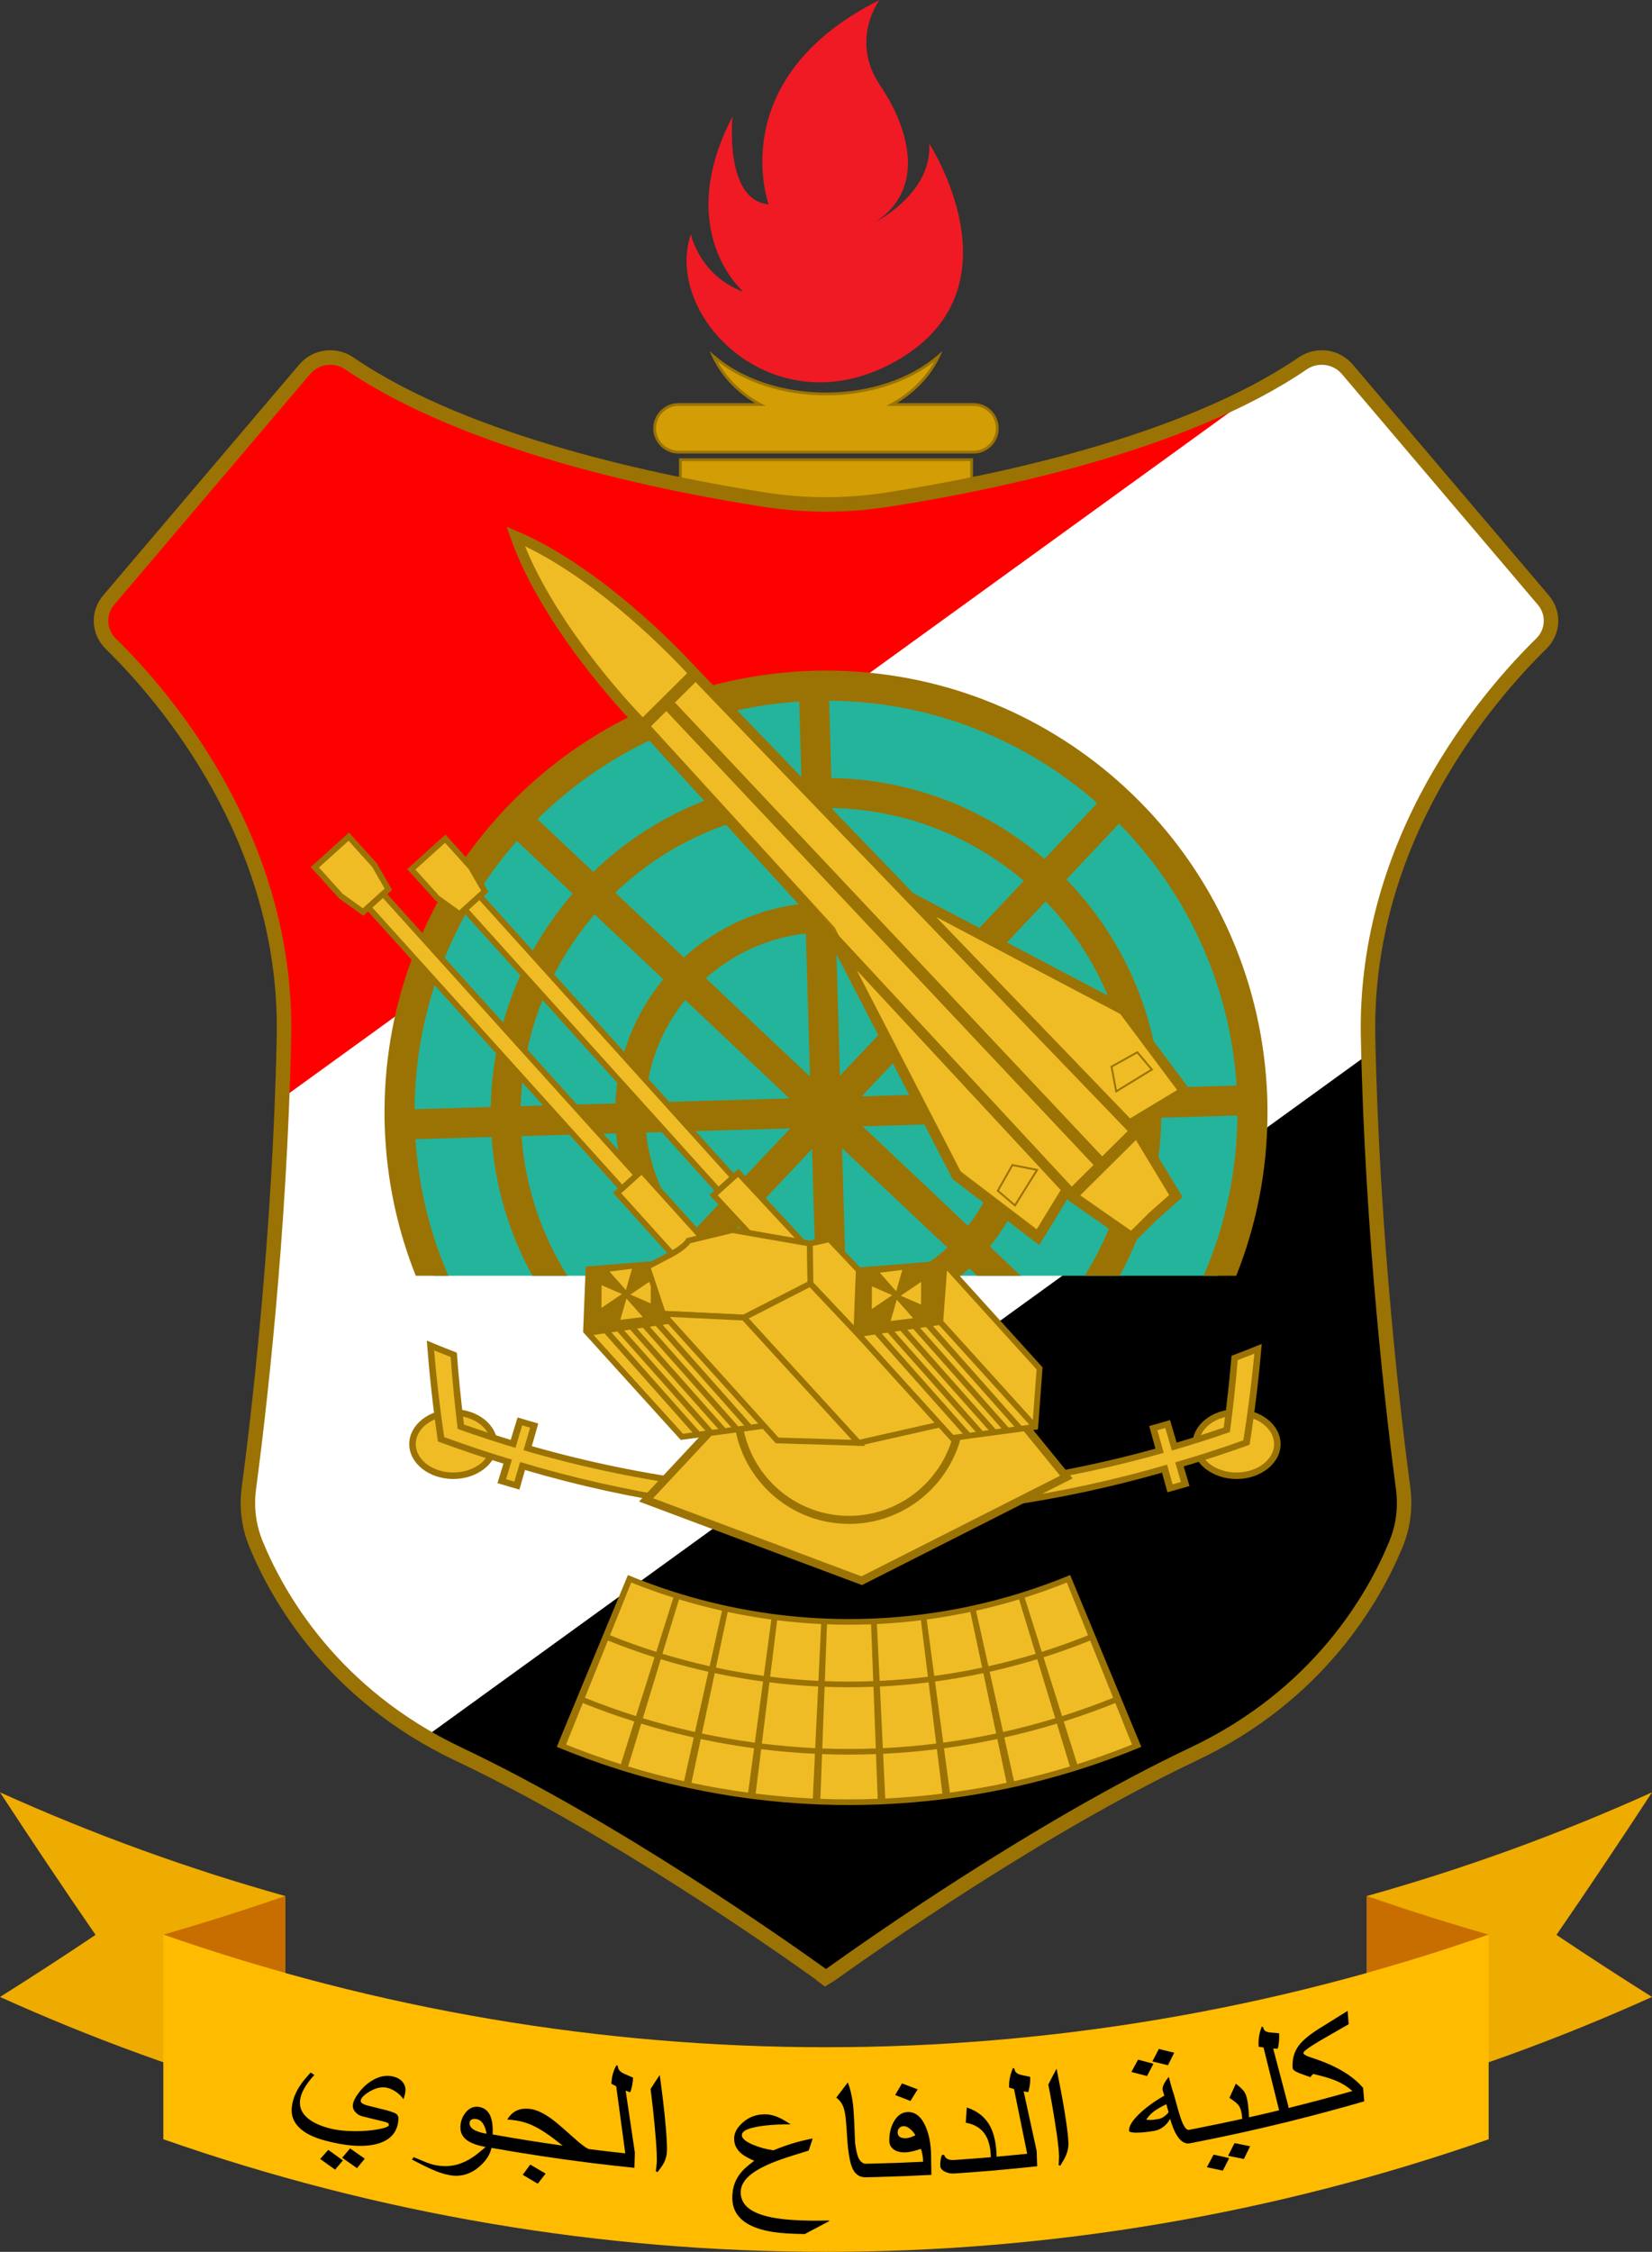 <?xml version="1.0" encoding="UTF-8"?>
<svg xmlns="http://www.w3.org/2000/svg" xmlns:xlink="http://www.w3.org/1999/xlink" width="763.41pt" height="1040pt" viewBox="0 0 763.41 1040" version="1.1">
<rect x="0" y="0" width="763.41" height="1040" fill="#333333" stroke="none"/>
<defs>
<clipPath id="clip1">
  <path d="M 114 165 L 717 165 L 717 915 L 114 915 Z M 114 165 "/>
</clipPath>
<clipPath id="clip2">
  <path d="M 601.992 167.836 C 546.941 205.441 456.441 223.57 410.055 230.777 C 391.27 233.695 372.145 233.695 353.359 230.777 C 306.973 223.57 216.473 205.441 161.422 167.836 C 154.871 163.363 145.914 164.539 140.812 170.543 L 50.215 277.152 C 45.145 283.117 45.598 291.84 51.203 297.332 C 75.211 320.828 133.102 387.176 131.215 479.027 C 129.312 571.871 119.012 657.27 115.004 687.457 C 113.855 696.113 114.93 704.883 118.254 712.984 C 127.723 736.059 153.141 782.316 211.938 810.145 C 285.031 844.742 365.906 902.117 380.539 912.652 L 380.539 914.344 C 380.539 914.344 380.953 914.039 381.707 913.496 C 382.461 914.039 382.875 914.344 382.875 914.344 L 382.875 912.652 C 397.508 902.117 478.383 844.742 551.477 810.145 C 610.297 782.305 635.711 736.023 645.172 712.961 C 648.488 704.871 649.559 696.121 648.41 687.484 C 644.41 657.32 634.102 571.898 632.199 479.027 C 630.312 387.176 688.203 320.828 712.211 297.332 C 717.816 291.84 718.27 283.117 713.195 277.152 L 622.602 170.543 C 619.582 166.988 615.211 165.125 610.785 165.125 C 607.738 165.125 604.664 166.012 601.992 167.836 "/>
</clipPath>
<clipPath id="clip3">
  <path d="M 46 165 L 586 165 L 586 508 L 46 508 Z M 46 165 "/>
</clipPath>
<clipPath id="clip4">
  <path d="M 601.992 167.836 C 546.941 205.441 456.441 223.57 410.055 230.777 C 391.27 233.695 372.145 233.695 353.359 230.777 C 306.973 223.57 216.473 205.441 161.422 167.836 C 154.871 163.363 145.914 164.539 140.812 170.543 L 50.215 277.152 C 45.145 283.117 45.598 291.84 51.203 297.332 C 75.211 320.828 133.102 387.176 131.215 479.027 C 129.312 571.871 119.012 657.27 115.004 687.457 C 113.855 696.113 114.93 704.883 118.254 712.984 C 127.723 736.059 153.141 782.316 211.938 810.145 C 285.031 844.742 365.906 902.117 380.539 912.652 L 380.539 914.344 C 380.539 914.344 380.953 914.039 381.707 913.496 C 382.461 914.039 382.875 914.344 382.875 914.344 L 382.875 912.652 C 397.508 902.117 478.383 844.742 551.477 810.145 C 610.297 782.305 635.711 736.023 645.172 712.961 C 648.488 704.871 649.559 696.121 648.41 687.484 C 644.41 657.32 634.102 571.898 632.199 479.027 C 630.312 387.176 688.203 320.828 712.211 297.332 C 717.816 291.84 718.27 283.117 713.195 277.152 L 622.602 170.543 C 619.582 166.988 615.211 165.125 610.785 165.125 C 607.738 165.125 604.664 166.012 601.992 167.836 "/>
</clipPath>
<clipPath id="clip5">
  <path d="M 196 486 L 649 486 L 649 915 L 196 915 Z M 196 486 "/>
</clipPath>
<clipPath id="clip6">
  <path d="M 601.992 167.836 C 546.941 205.441 456.441 223.57 410.055 230.777 C 391.27 233.695 372.145 233.695 353.359 230.777 C 306.973 223.57 216.473 205.441 161.422 167.836 C 154.871 163.363 145.914 164.539 140.812 170.543 L 50.215 277.152 C 45.145 283.117 45.598 291.84 51.203 297.332 C 75.211 320.828 133.102 387.176 131.215 479.027 C 129.312 571.871 119.012 657.27 115.004 687.457 C 113.855 696.113 114.93 704.883 118.254 712.984 C 127.723 736.059 153.141 782.316 211.938 810.145 C 285.031 844.742 365.906 902.117 380.539 912.652 L 380.539 914.344 C 380.539 914.344 380.953 914.039 381.707 913.496 C 382.461 914.039 382.875 914.344 382.875 914.344 L 382.875 912.652 C 397.508 902.117 478.383 844.742 551.477 810.145 C 610.297 782.305 635.711 736.023 645.172 712.961 C 648.488 704.871 649.559 696.121 648.41 687.484 C 644.41 657.32 634.102 571.898 632.199 479.027 C 630.312 387.176 688.203 320.828 712.211 297.332 C 717.816 291.84 718.27 283.117 713.195 277.152 L 622.602 170.543 C 619.582 166.988 615.211 165.125 610.785 165.125 C 607.738 165.125 604.664 166.012 601.992 167.836 "/>
</clipPath>
<clipPath id="clip7">
  <path d="M 114 165 L 717 165 L 717 803 L 114 803 Z M 114 165 "/>
</clipPath>
<clipPath id="clip8">
  <path d="M 601.992 167.836 C 546.941 205.441 456.441 223.57 410.055 230.777 C 391.27 233.695 372.145 233.695 353.359 230.777 C 306.973 223.57 216.473 205.441 161.422 167.836 C 154.871 163.363 145.914 164.539 140.812 170.543 L 50.215 277.152 C 45.145 283.117 45.598 291.84 51.203 297.332 C 75.211 320.828 133.102 387.176 131.215 479.027 C 129.312 571.871 119.012 657.27 115.004 687.457 C 113.855 696.113 114.93 704.883 118.254 712.984 C 127.723 736.059 153.141 782.316 211.938 810.145 C 285.031 844.742 365.906 902.117 380.539 912.652 L 380.539 914.344 C 380.539 914.344 380.953 914.039 381.707 913.496 C 382.461 914.039 382.875 914.344 382.875 914.344 L 382.875 912.652 C 397.508 902.117 478.383 844.742 551.477 810.145 C 610.297 782.305 635.711 736.023 645.172 712.961 C 648.488 704.871 649.559 696.121 648.41 687.484 C 644.41 657.32 634.102 571.898 632.199 479.027 C 630.312 387.176 688.203 320.828 712.211 297.332 C 717.816 291.84 718.27 283.117 713.195 277.152 L 622.602 170.543 C 619.582 166.988 615.211 165.125 610.785 165.125 C 607.738 165.125 604.664 166.012 601.992 167.836 "/>
</clipPath>
<clipPath id="clip9">
  <path d="M 46 165 L 717 165 L 717 803 L 46 803 Z M 46 165 "/>
</clipPath>
<clipPath id="clip10">
  <path d="M 601.992 167.836 C 546.941 205.441 456.441 223.57 410.055 230.777 C 391.27 233.695 372.145 233.695 353.359 230.777 C 306.973 223.57 216.473 205.441 161.422 167.836 C 154.871 163.363 145.914 164.539 140.812 170.543 L 50.215 277.152 C 45.145 283.117 45.598 291.84 51.203 297.332 C 75.211 320.828 133.102 387.176 131.215 479.027 C 129.312 571.871 119.012 657.27 115.004 687.457 C 113.855 696.113 114.93 704.883 118.254 712.984 C 127.723 736.059 153.141 782.316 211.938 810.145 C 285.031 844.742 365.906 902.117 380.539 912.652 L 380.539 914.344 C 380.539 914.344 380.953 914.039 381.707 913.496 C 382.461 914.039 382.875 914.344 382.875 914.344 L 382.875 912.652 C 397.508 902.117 478.383 844.742 551.477 810.145 C 610.297 782.305 635.711 736.023 645.172 712.961 C 648.488 704.871 649.559 696.121 648.41 687.484 C 644.41 657.32 634.102 571.898 632.199 479.027 C 630.312 387.176 688.203 320.828 712.211 297.332 C 717.816 291.84 718.27 283.117 713.195 277.152 L 622.602 170.543 C 619.582 166.988 615.211 165.125 610.785 165.125 C 607.738 165.125 604.664 166.012 601.992 167.836 "/>
</clipPath>
<clipPath id="clip11">
  <path d="M 196 486 L 649 486 L 649 915 L 196 915 Z M 196 486 "/>
</clipPath>
<clipPath id="clip12">
  <path d="M 601.992 167.836 C 546.941 205.441 456.441 223.57 410.055 230.777 C 391.27 233.695 372.145 233.695 353.359 230.777 C 306.973 223.57 216.473 205.441 161.422 167.836 C 154.871 163.363 145.914 164.539 140.812 170.543 L 50.215 277.152 C 45.145 283.117 45.598 291.84 51.203 297.332 C 75.211 320.828 133.102 387.176 131.215 479.027 C 129.312 571.871 119.012 657.27 115.004 687.457 C 113.855 696.113 114.93 704.883 118.254 712.984 C 127.723 736.059 153.141 782.316 211.938 810.145 C 285.031 844.742 365.906 902.117 380.539 912.652 L 380.539 914.344 C 380.539 914.344 380.953 914.039 381.707 913.496 C 382.461 914.039 382.875 914.344 382.875 914.344 L 382.875 912.652 C 397.508 902.117 478.383 844.742 551.477 810.145 C 610.297 782.305 635.711 736.023 645.172 712.961 C 648.488 704.871 649.559 696.121 648.41 687.484 C 644.41 657.32 634.102 571.898 632.199 479.027 C 630.312 387.176 688.203 320.828 712.211 297.332 C 717.816 291.84 718.27 283.117 713.195 277.152 L 622.602 170.543 C 619.582 166.988 615.211 165.125 610.785 165.125 C 607.738 165.125 604.664 166.012 601.992 167.836 "/>
</clipPath>
<clipPath id="clip13">
  <path d="M 46 165 L 586 165 L 586 508 L 46 508 Z M 46 165 "/>
</clipPath>
<clipPath id="clip14">
  <path d="M 601.992 167.836 C 546.941 205.441 456.441 223.57 410.055 230.777 C 391.27 233.695 372.145 233.695 353.359 230.777 C 306.973 223.57 216.473 205.441 161.422 167.836 C 154.871 163.363 145.914 164.539 140.812 170.543 L 50.215 277.152 C 45.145 283.117 45.598 291.84 51.203 297.332 C 75.211 320.828 133.102 387.176 131.215 479.027 C 129.312 571.871 119.012 657.27 115.004 687.457 C 113.855 696.113 114.93 704.883 118.254 712.984 C 127.723 736.059 153.141 782.316 211.938 810.145 C 285.031 844.742 365.906 902.117 380.539 912.652 L 380.539 914.344 C 380.539 914.344 380.953 914.039 381.707 913.496 C 382.461 914.039 382.875 914.344 382.875 914.344 L 382.875 912.652 C 397.508 902.117 478.383 844.742 551.477 810.145 C 610.297 782.305 635.711 736.023 645.172 712.961 C 648.488 704.871 649.559 696.121 648.41 687.484 C 644.41 657.32 634.102 571.898 632.199 479.027 C 630.312 387.176 688.203 320.828 712.211 297.332 C 717.816 291.84 718.27 283.117 713.195 277.152 L 622.602 170.543 C 619.582 166.988 615.211 165.125 610.785 165.125 C 607.738 165.125 604.664 166.012 601.992 167.836 "/>
</clipPath>
<clipPath id="clip15">
  <path d="M 114 165 L 717 165 L 717 803 L 114 803 Z M 114 165 "/>
</clipPath>
<clipPath id="clip16">
  <path d="M 601.992 167.836 C 546.941 205.441 456.441 223.57 410.055 230.777 C 391.27 233.695 372.145 233.695 353.359 230.777 C 306.973 223.57 216.473 205.441 161.422 167.836 C 154.871 163.363 145.914 164.539 140.812 170.543 L 50.215 277.152 C 45.145 283.117 45.598 291.84 51.203 297.332 C 75.211 320.828 133.102 387.176 131.215 479.027 C 129.312 571.871 119.012 657.27 115.004 687.457 C 113.855 696.113 114.93 704.883 118.254 712.984 C 127.723 736.059 153.141 782.316 211.938 810.145 C 285.031 844.742 365.906 902.117 380.539 912.652 L 380.539 914.344 C 380.539 914.344 380.953 914.039 381.707 913.496 C 382.461 914.039 382.875 914.344 382.875 914.344 L 382.875 912.652 C 397.508 902.117 478.383 844.742 551.477 810.145 C 610.297 782.305 635.711 736.023 645.172 712.961 C 648.488 704.871 649.559 696.121 648.41 687.484 C 644.41 657.32 634.102 571.898 632.199 479.027 C 630.312 387.176 688.203 320.828 712.211 297.332 C 717.816 291.84 718.27 283.117 713.195 277.152 L 622.602 170.543 C 619.582 166.988 615.211 165.125 610.785 165.125 C 607.738 165.125 604.664 166.012 601.992 167.836 "/>
</clipPath>
<clipPath id="clip17">
  <path d="M 196 486 L 649 486 L 649 913 L 196 913 Z M 196 486 "/>
</clipPath>
<clipPath id="clip18">
  <path d="M 601.992 167.836 C 546.941 205.441 456.441 223.57 410.055 230.777 C 391.27 233.695 372.145 233.695 353.359 230.777 C 306.973 223.57 216.473 205.441 161.422 167.836 C 154.871 163.363 145.914 164.539 140.812 170.543 L 50.215 277.152 C 45.145 283.117 45.598 291.84 51.203 297.332 C 75.211 320.828 133.102 387.176 131.215 479.027 C 129.312 571.871 119.012 657.27 115.004 687.457 C 113.855 696.113 114.93 704.883 118.254 712.984 C 127.723 736.059 153.141 782.316 211.938 810.145 C 285.031 844.742 365.906 902.117 380.539 912.652 L 380.539 914.344 C 380.539 914.344 380.953 914.039 381.707 913.496 C 382.461 914.039 382.875 914.344 382.875 914.344 L 382.875 912.652 C 397.508 902.117 478.383 844.742 551.477 810.145 C 610.297 782.305 635.711 736.023 645.172 712.961 C 648.488 704.871 649.559 696.121 648.41 687.484 C 644.41 657.32 634.102 571.898 632.199 479.027 C 630.312 387.176 688.203 320.828 712.211 297.332 C 717.816 291.84 718.27 283.117 713.195 277.152 L 622.602 170.543 C 619.582 166.988 615.211 165.125 610.785 165.125 C 607.738 165.125 604.664 166.012 601.992 167.836 "/>
</clipPath>
<clipPath id="clip19">
  <path d="M 631 827 L 763.41 827 L 763.41 971 L 631 971 Z M 631 827 "/>
</clipPath>
</defs>
<g id="surface1">
<path style=" stroke:none;fill-rule:nonzero;fill:rgb(93.7%,10.199%,13.699%);fill-opacity:1;" d="M 355.184 94.371 C 355.184 94.371 333.965 36.23 406.438 0 C 406.438 0 392.527 18.41 406.684 39.379 C 420.84 60.359 427.414 87.578 404.66 102.449 C 404.66 102.449 430.984 89.141 429.383 66.281 C 429.383 66.281 472.438 132.172 415.617 165.855 C 358.797 199.543 306.312 146.477 319.246 108.168 C 319.246 108.168 323.32 127.41 343.492 134.734 C 343.492 134.734 310.871 106.848 338.5 53.828 C 338.5 53.828 334.559 92.551 355.184 94.371 "/>
<path style=" stroke:none;fill-rule:nonzero;fill:rgb(82.399%,61.6%,1.999%);fill-opacity:1;" d="M 460.879 197.82 C 460.879 203.887 455.961 208.82 449.879 208.82 L 313.535 208.82 C 307.453 208.82 302.535 203.887 302.535 197.82 C 302.535 194.785 303.758 192.031 305.758 190.043 C 307.746 188.055 310.488 186.82 313.535 186.82 L 351.336 186.82 C 350.852 186.562 350.363 186.281 349.883 186.004 C 340.844 180.727 333.742 173.254 329.715 164.547 C 342.066 175.18 360.77 181.949 381.715 181.949 C 402.645 181.949 421.348 175.18 433.699 164.547 C 429.453 173.715 421.82 181.504 412.094 186.82 L 449.879 186.82 C 455.961 186.82 460.879 191.754 460.879 197.82 "/>
<path style=" stroke:none;fill-rule:nonzero;fill:rgb(60.799%,45.099%,1.599%);fill-opacity:1;" d="M 313.535 187.457 C 310.77 187.457 308.168 188.535 306.211 190.496 C 304.25 192.441 303.172 195.043 303.172 197.82 C 303.172 203.535 307.82 208.184 313.535 208.184 L 449.879 208.184 C 455.594 208.184 460.242 203.535 460.242 197.82 C 460.242 192.105 455.594 187.457 449.879 187.457 L 409.598 187.457 L 411.785 186.258 C 420.441 181.527 427.438 174.746 431.766 166.953 C 418.898 176.918 400.855 182.586 381.715 182.586 C 362.559 182.586 344.504 176.914 331.641 166.941 C 335.727 174.355 342.094 180.715 350.203 185.453 C 350.68 185.727 351.152 186.004 351.629 186.254 L 353.91 187.457 Z M 449.879 209.461 L 313.535 209.461 C 307.117 209.461 301.895 204.238 301.895 197.82 C 301.895 194.703 303.109 191.777 305.309 189.594 C 307.508 187.395 310.43 186.18 313.535 186.18 L 348.93 186.18 C 339.945 180.785 333.109 173.41 329.133 164.812 L 327.898 162.145 L 330.129 164.062 C 342.863 175.023 361.664 181.312 381.715 181.312 C 401.754 181.312 420.551 175.023 433.285 164.062 L 435.516 162.145 L 434.277 164.812 C 430.344 173.316 423.359 180.832 414.48 186.18 L 449.879 186.18 C 456.297 186.18 461.516 191.402 461.516 197.82 C 461.516 204.238 456.297 209.461 449.879 209.461 "/>
<path style=" stroke:none;fill-rule:nonzero;fill:rgb(82.399%,61.6%,1.999%);fill-opacity:1;" d="M 314.414 238.703 L 449.004 238.703 L 449.004 212.312 L 314.414 212.312 Z M 314.414 238.703 "/>
<path style=" stroke:none;fill-rule:nonzero;fill:rgb(60.799%,45.099%,1.599%);fill-opacity:1;" d="M 315.051 238.066 L 448.367 238.066 L 448.367 212.949 L 315.051 212.949 Z M 449.641 239.34 L 313.777 239.34 L 313.777 211.676 L 449.641 211.676 Z M 449.641 239.34 "/>
<g clip-path="url(#clip1)" clip-rule="nonzero">
<g clip-path="url(#clip2)" clip-rule="nonzero">
<path style=" stroke:none;fill-rule:nonzero;fill:rgb(100%,100%,100%);fill-opacity:1;" d="M 622.602 170.543 C 617.496 164.539 608.543 163.359 601.992 167.836 C 596.777 171.398 591.242 174.785 585.457 178.008 L 130.379 507.316 C 127.266 588.809 118.602 660.363 115.004 687.457 C 113.855 696.113 114.93 704.883 118.254 712.984 C 127.723 736.059 153.141 782.316 211.938 810.145 C 285.031 844.742 365.906 902.117 380.539 912.652 L 380.539 914.344 C 380.539 914.344 380.953 914.039 381.707 913.496 C 382.461 914.039 382.875 914.344 382.875 914.344 L 382.875 912.652 C 397.508 902.117 478.383 844.742 551.477 810.145 C 610.297 782.305 635.711 736.023 645.172 712.961 C 648.488 704.871 649.559 696.121 648.414 687.484 C 644.41 657.32 634.102 571.898 632.199 479.027 C 630.312 387.176 688.203 320.828 712.211 297.328 C 717.816 291.84 718.27 283.117 713.199 277.148 "/>
</g>
</g>
<g clip-path="url(#clip3)" clip-rule="nonzero">
<g clip-path="url(#clip4)" clip-rule="nonzero">
<path style=" stroke:none;fill-rule:nonzero;fill:rgb(100%,100%,100%);fill-opacity:1;" d="M 410.055 230.777 C 391.27 233.695 372.145 233.695 353.359 230.777 C 306.973 223.57 216.473 205.441 161.422 167.836 C 154.871 163.359 145.914 164.539 140.812 170.547 L 50.219 277.152 C 45.145 283.117 45.594 291.84 51.203 297.332 C 75.207 320.828 133.102 387.176 131.215 479.027 C 131.02 488.555 130.734 498 130.379 507.316 L 585.457 178.008 C 530.188 208.777 452.047 224.254 410.055 230.777 "/>
<path style=" stroke:none;fill-rule:nonzero;fill:rgb(100%,100%,100%);fill-opacity:1;" d="M 410.055 230.777 C 391.27 233.695 372.145 233.695 353.359 230.777 C 306.973 223.57 216.473 205.441 161.422 167.836 C 154.871 163.359 145.914 164.539 140.812 170.547 L 50.219 277.152 C 45.145 283.117 45.594 291.84 51.203 297.332 C 75.207 320.828 133.102 387.176 131.215 479.027 C 131.02 488.555 130.734 498 130.379 507.316 L 585.457 178.008 C 530.188 208.777 452.047 224.254 410.055 230.777 "/>
</g>
</g>
<g clip-path="url(#clip5)" clip-rule="nonzero">
<g clip-path="url(#clip6)" clip-rule="nonzero">
<path style=" stroke:none;fill-rule:nonzero;fill:rgb(100%,100%,100%);fill-opacity:1;" d="M 632.379 486.82 L 196.68 802.105 C 201.5 804.918 206.578 807.609 211.938 810.145 C 285.031 844.742 365.906 902.117 380.539 912.652 L 380.539 914.344 C 380.539 914.344 380.953 914.039 381.707 913.496 C 382.461 914.039 382.875 914.344 382.875 914.344 L 382.875 912.652 C 397.508 902.117 478.383 844.742 551.477 810.145 C 610.297 782.305 635.711 736.023 645.172 712.961 C 648.488 704.871 649.559 696.121 648.41 687.484 C 644.523 658.164 634.676 576.645 632.379 486.82 "/>
</g>
</g>
<g clip-path="url(#clip7)" clip-rule="nonzero">
<g clip-path="url(#clip8)" clip-rule="nonzero">
<path style=" stroke:none;fill-rule:nonzero;fill:rgb(100%,100%,100%);fill-opacity:1;" d="M 632.199 479.027 C 630.312 387.176 688.203 320.828 712.211 297.328 C 717.816 291.84 718.27 283.117 713.195 277.152 L 622.602 170.543 C 617.5 164.539 608.543 163.359 601.992 167.836 C 596.777 171.398 591.242 174.785 585.457 178.008 L 130.379 507.316 C 127.262 588.809 118.602 660.363 115.004 687.457 C 113.855 696.113 114.93 704.883 118.254 712.984 C 126.859 733.957 148.641 774.074 196.68 802.105 L 632.379 486.82 C 632.312 484.23 632.25 481.633 632.199 479.027 "/>
</g>
</g>
<g clip-path="url(#clip9)" clip-rule="nonzero">
<g clip-path="url(#clip10)" clip-rule="nonzero">
<path style=" stroke:none;fill-rule:nonzero;fill:rgb(100%,100%,100%);fill-opacity:1;" d="M 632.199 479.027 C 630.312 387.176 688.203 320.828 712.211 297.328 C 717.816 291.84 718.27 283.117 713.195 277.152 L 622.602 170.543 C 617.5 164.539 608.543 163.359 601.992 167.836 C 546.941 205.441 456.441 223.57 410.055 230.777 C 391.27 233.695 372.145 233.695 353.359 230.777 C 306.973 223.57 216.473 205.441 161.422 167.836 C 154.871 163.359 145.914 164.539 140.812 170.543 L 50.215 277.152 C 45.145 283.117 45.594 291.84 51.203 297.328 C 75.211 320.828 133.102 387.176 131.215 479.027 C 129.312 571.871 119.012 657.27 115.004 687.457 C 113.855 696.113 114.93 704.883 118.254 712.984 C 126.859 733.957 148.641 774.074 196.68 802.105 L 632.379 486.82 C 632.312 484.23 632.25 481.633 632.199 479.027 "/>
</g>
</g>
<g clip-path="url(#clip11)" clip-rule="nonzero">
<g clip-path="url(#clip12)" clip-rule="nonzero">
<path style=" stroke:none;fill-rule:nonzero;fill:rgb(100%,100%,100%);fill-opacity:1;" d="M 380.539 912.652 L 380.539 914.344 C 380.539 914.344 380.953 914.039 381.707 913.496 C 382.461 914.039 382.875 914.344 382.875 914.344 L 382.875 912.652 C 397.508 902.117 478.383 844.742 551.477 810.145 C 610.297 782.305 635.711 736.023 645.172 712.961 C 648.488 704.871 649.559 696.121 648.41 687.484 C 644.52 658.164 634.676 576.645 632.379 486.82 L 196.68 802.105 C 201.496 804.918 206.578 807.609 211.938 810.145 C 285.031 844.742 365.906 902.117 380.539 912.652 "/>
</g>
</g>
<g clip-path="url(#clip13)" clip-rule="nonzero">
<g clip-path="url(#clip14)" clip-rule="nonzero">
<path style=" stroke:none;fill-rule:nonzero;fill:rgb(100%,0%,0%);fill-opacity:1;" d="M 410.055 230.777 C 391.27 233.695 372.145 233.695 353.359 230.777 C 306.973 223.57 216.473 205.441 161.422 167.836 C 154.871 163.359 145.914 164.539 140.812 170.547 L 50.219 277.152 C 45.145 283.117 45.594 291.84 51.203 297.332 C 75.207 320.828 133.102 387.176 131.215 479.027 C 131.02 488.555 130.734 498 130.379 507.316 L 585.457 178.008 C 530.188 208.777 452.047 224.254 410.055 230.777 "/>
</g>
</g>
<g clip-path="url(#clip15)" clip-rule="nonzero">
<g clip-path="url(#clip16)" clip-rule="nonzero">
<path style=" stroke:none;fill-rule:nonzero;fill:rgb(100%,100%,100%);fill-opacity:1;" d="M 632.199 479.027 C 630.312 387.176 688.203 320.828 712.211 297.328 C 717.816 291.84 718.27 283.117 713.195 277.152 L 622.602 170.543 C 617.5 164.539 608.543 163.359 601.992 167.836 C 596.777 171.398 591.242 174.785 585.457 178.008 L 130.379 507.316 C 127.262 588.809 118.602 660.363 115.004 687.457 C 113.855 696.113 114.93 704.883 118.254 712.984 C 126.859 733.957 148.641 774.074 196.68 802.105 L 632.379 486.82 C 632.312 484.23 632.25 481.633 632.199 479.027 "/>
</g>
</g>
<g clip-path="url(#clip17)" clip-rule="nonzero">
<g clip-path="url(#clip18)" clip-rule="nonzero">
<path style=" stroke:none;fill-rule:nonzero;fill:rgb(0%,0%,0%);fill-opacity:1;" d="M 648.41 687.484 C 644.52 658.164 634.676 576.645 632.379 486.82 L 196.68 802.105 C 201.496 804.918 206.578 807.609 211.938 810.145 C 285.031 844.742 365.906 902.117 380.539 912.652 L 380.539 913 L 382.875 913 L 382.875 912.652 C 397.508 902.117 478.383 844.742 551.477 810.145 C 610.297 782.305 635.711 736.023 645.172 712.961 C 648.488 704.871 649.559 696.121 648.41 687.484 "/>
</g>
</g>
<path style=" stroke:none;fill-rule:nonzero;fill:rgb(14.099%,70.599%,61.2%);fill-opacity:1;" d="M 200.496 589.215 L 562.895 589.215 C 573.305 564.305 578.727 536.84 577.898 508.094 C 574.785 399.738 484.418 314.426 376.062 317.543 C 267.711 320.66 182.398 411.023 185.512 519.379 C 186.227 544.125 191.496 567.66 200.496 589.215 "/>
<path style=" stroke:none;fill-rule:nonzero;fill:rgb(60.799%,45.099%,1.599%);fill-opacity:1;" d="M 238.852 388.395 L 264.648 412.75 C 241.605 439.312 227.484 473.73 226.785 511.262 L 191.59 512.273 C 191.934 465.031 209.664 421.641 238.852 388.395 M 369.32 324.02 L 370.348 359.73 C 332.973 362.453 299.422 378.336 274.172 402.688 L 248.363 378.324 C 279.871 347.273 322.176 327.074 369.32 324.02 M 372.004 417.273 C 350.477 419.41 331.098 428.5 316.051 442.227 L 284.312 412.262 C 307.121 390.461 337.238 376.172 370.746 373.578 Z M 374.301 497.219 L 326.176 451.785 C 338.742 440.594 354.719 433.129 372.402 431.16 Z M 319.246 569.809 C 307.941 557.117 300.441 540.953 298.562 523.059 L 365.191 521.141 Z M 316.629 461.824 L 364.789 507.293 L 298.242 509.207 C 299.312 491.379 306.012 474.98 316.629 461.824 M 284.355 509.605 L 240.645 510.863 C 241.438 477.203 254.137 446.285 274.77 422.305 L 306.504 452.266 C 293.492 468.035 285.371 487.934 284.355 509.605 M 507.047 370.883 L 482.684 396.691 C 456.074 373.828 421.668 359.898 384.195 359.328 L 383.172 323.617 C 430.41 323.961 473.805 341.695 507.047 370.883 M 517.121 380.395 C 548.172 411.902 568.367 454.203 571.426 501.352 L 536.227 502.363 C 533.375 464.934 517.301 431.383 492.77 406.188 Z M 478.656 504.02 C 476.398 482.438 467.148 463.043 453.254 448.043 L 483.211 416.312 C 505.191 439.062 519.645 469.203 522.367 502.762 Z M 447.289 566.125 L 398.621 520.18 L 465.25 518.266 C 464.398 536.234 457.84 552.805 447.289 566.125 M 443.695 458.168 C 455.051 470.695 462.68 486.68 464.77 504.418 L 398.223 506.332 Z M 388.148 496.82 L 386.25 430.762 C 404.02 431.711 420.395 438.246 433.586 448.699 Z M 384.594 373.18 C 418.191 373.844 449.086 386.375 473.109 406.832 L 443.145 438.574 C 427.336 425.73 407.465 417.77 385.852 416.875 Z M 191.988 526.121 L 227.156 525.109 C 228.77 548.297 235.445 570.016 246.062 589.215 L 262.211 589.215 C 250.305 570.297 242.75 548.34 241.008 524.711 L 284.676 523.457 C 286.715 545.195 295.848 564.766 309.688 579.934 L 300.922 589.215 L 344.688 589.215 C 339.191 586.488 334.023 583.184 329.281 579.355 L 375.262 530.652 L 376.945 589.215 L 390.809 589.215 L 389.113 530.254 L 437.816 576.234 C 432.133 581.391 425.73 585.766 418.777 589.215 L 444.023 589.215 C 445.355 588.105 446.672 586.973 447.941 585.793 L 451.566 589.215 L 471.746 589.215 L 457.414 575.684 C 470.359 559.746 478.352 539.684 479.137 517.863 L 522.805 516.609 C 522.375 543.172 514.535 568.055 501.223 589.215 L 517.371 589.215 C 529.395 567.484 536.34 542.605 536.652 516.211 L 571.824 515.199 C 571.633 541.418 566.078 566.445 556.191 589.215 L 571.27 589.215 C 580.484 566.141 585.598 541.031 585.719 514.801 C 585.73 512.496 585.719 510.188 585.648 507.871 C 585.586 505.551 585.465 503.246 585.32 500.949 C 582.145 449.906 560.32 404.172 526.719 370.23 C 523.469 366.949 520.105 363.777 516.645 360.719 C 480.828 329.121 433.91 309.961 382.77 309.727 C 380.469 309.715 378.16 309.727 375.844 309.793 C 373.523 309.859 371.219 309.98 368.922 310.121 C 317.879 313.297 272.141 335.125 238.199 368.73 C 234.918 371.98 231.746 375.336 228.688 378.801 C 197.094 414.617 177.93 461.531 177.695 512.672 C 177.684 514.977 177.695 517.285 177.762 519.602 C 177.828 521.922 177.949 524.227 178.094 526.523 C 179.465 548.594 184.34 569.66 192.137 589.215 L 207.203 589.215 C 198.734 569.691 193.438 548.453 191.988 526.121 "/>
<path style=" stroke:none;fill-rule:nonzero;fill:rgb(93.7%,73.7%,14.499%);fill-opacity:1;" d="M 590.27 666.938 C 590.27 658.867 581.832 652.324 571.426 652.324 C 561.02 652.324 552.586 658.867 552.586 666.938 C 552.586 675.012 561.02 681.559 571.426 681.559 C 581.832 681.559 590.27 675.012 590.27 666.938 "/>
<path style=" stroke:none;fill-rule:nonzero;fill:rgb(60.799%,45.099%,1.599%);fill-opacity:1;" d="M 571.426 653.82 C 561.863 653.82 554.086 659.707 554.086 666.938 C 554.086 674.172 561.863 680.059 571.426 680.059 C 580.988 680.059 588.77 674.172 588.77 666.938 C 588.77 659.707 580.988 653.82 571.426 653.82 M 571.426 683.059 C 560.211 683.059 551.086 675.828 551.086 666.938 C 551.086 658.051 560.211 650.82 571.426 650.82 C 582.645 650.82 591.77 658.051 591.77 666.938 C 591.77 675.828 582.645 683.059 571.426 683.059 "/>
<path style=" stroke:none;fill-rule:nonzero;fill:rgb(93.7%,73.7%,14.499%);fill-opacity:1;" d="M 228.309 666.938 C 228.309 658.867 219.871 652.324 209.465 652.324 C 199.059 652.324 190.621 658.867 190.621 666.938 C 190.621 675.012 199.059 681.559 209.465 681.559 C 219.871 681.559 228.309 675.012 228.309 666.938 "/>
<path style=" stroke:none;fill-rule:nonzero;fill:rgb(60.799%,45.099%,1.599%);fill-opacity:1;" d="M 209.465 653.82 C 199.902 653.82 192.121 659.707 192.121 666.938 C 192.121 674.172 199.902 680.059 209.465 680.059 C 219.027 680.059 226.809 674.172 226.809 666.938 C 226.809 659.707 219.027 653.82 209.465 653.82 M 209.465 683.059 C 198.246 683.059 189.121 675.828 189.121 666.938 C 189.121 658.051 198.246 650.82 209.465 650.82 C 220.684 650.82 229.809 658.051 229.809 666.938 C 229.809 675.828 220.684 683.059 209.465 683.059 "/>
<path style=" stroke:none;fill-rule:nonzero;fill:rgb(93.7%,73.7%,14.499%);fill-opacity:1;" d="M 209.684 625.723 C 210.496 636.754 211.586 647.824 212.953 658.918 C 220.953 661.758 229.004 664.398 237.098 666.844 C 238.148 663.383 239.195 659.922 240.246 656.461 C 242.445 657.125 244.648 657.773 246.855 658.41 C 245.852 661.887 244.848 665.359 243.844 668.836 C 270.395 676.504 297.406 682.074 324.633 685.547 C 334.84 677.605 344.602 669.367 353.906 660.879 C 366.59 662.527 379.352 663.703 392.172 664.391 C 406.926 663.691 421.621 662.348 436.219 660.375 C 446.625 668.664 457.531 676.633 468.922 684.238 C 491.438 680.949 513.801 676.215 535.867 670.035 C 534.898 666.551 533.93 663.066 532.961 659.582 C 535.176 658.965 537.391 658.328 539.602 657.684 C 540.613 661.156 541.629 664.629 542.645 668.098 C 550.777 665.715 558.867 663.133 566.91 660.355 C 568.402 649.262 569.609 638.195 570.531 627.16 C 574.152 625.793 577.766 624.383 581.363 622.93 C 580.082 637.309 578.297 651.754 576.004 666.234 C 565.762 669.914 555.438 673.277 545.047 676.324 C 545.93 679.34 546.809 682.355 547.688 685.371 C 545.355 686.055 543.023 686.723 540.684 687.375 C 539.844 684.348 539.004 681.32 538.16 678.293 C 490.902 691.93 442.203 699.051 393.402 699.617 C 393.402 699.629 393.402 699.637 393.402 699.645 C 392.902 699.645 392.406 699.641 391.906 699.637 C 391.516 699.641 391.133 699.645 390.742 699.645 C 390.742 699.641 390.742 699.633 390.742 699.625 C 340.324 699.07 290.074 691.527 241.469 677.066 C 240.598 680.086 239.723 683.105 238.852 686.121 C 236.523 685.453 234.199 684.766 231.879 684.066 C 232.789 681.059 233.703 678.051 234.613 675.047 C 224.27 671.918 214 668.48 203.816 664.723 C 201.688 650.238 200.055 635.793 198.918 621.414 C 202.492 622.895 206.082 624.328 209.684 625.723 "/>
<path style=" stroke:none;fill-rule:nonzero;fill:rgb(60.799%,45.099%,1.599%);fill-opacity:1;" d="M 574.562 665.215 C 576.691 651.828 578.387 638.477 579.652 625.176 C 577.09 626.195 574.523 627.195 571.949 628.172 C 571.035 639.211 569.836 650.285 568.352 661.387 C 559.465 664.477 550.52 667.324 541.523 669.934 C 540.52 666.457 539.516 662.98 538.508 659.508 C 537.289 659.859 536.07 660.211 534.848 660.555 L 537.785 671 C 514.953 677.461 491.801 682.383 468.488 685.762 C 457.094 678.152 446.184 670.184 435.77 661.891 C 421.293 663.828 406.719 665.145 392.09 665.836 C 379.473 665.156 366.906 664.012 354.418 662.402 C 345.109 670.891 335.344 679.125 325.141 687.066 C 297.086 683.527 269.254 677.766 241.918 669.781 C 242.934 666.309 243.949 662.84 244.961 659.363 C 243.746 659.012 242.527 658.652 241.316 658.289 C 240.277 661.758 239.238 665.223 238.199 668.688 C 229.242 666.008 220.344 663.09 211.504 659.934 C 210.145 648.836 209.062 637.758 208.258 626.719 C 205.699 625.723 203.148 624.707 200.605 623.672 C 201.73 636.969 203.285 650.324 205.266 663.715 C 215.617 667.508 226.055 670.98 236.57 674.125 C 235.668 677.133 234.766 680.145 233.859 683.152 C 235.133 683.531 236.41 683.91 237.688 684.281 C 238.566 681.262 239.449 678.238 240.336 675.219 C 289.293 689.941 339.938 697.617 390.762 698.18 C 440.844 697.84 490.852 690.586 539.316 676.449 C 540.172 679.48 541.02 682.508 541.871 685.539 C 543.152 685.18 544.434 684.812 545.715 684.441 C 544.844 681.422 543.973 678.406 543.102 675.387 C 553.664 672.324 564.156 668.934 574.562 665.215 M 539.484 689.207 C 538.656 686.184 537.828 683.156 536.996 680.133 C 490.629 693.363 442.898 700.34 395.055 701.043 C 395.055 701.062 395.059 701.078 395.059 701.098 C 343.59 700.941 292.258 693.52 242.613 678.91 C 241.75 681.93 240.887 684.945 240.023 687.961 C 236.637 686.996 233.258 686 229.887 684.973 C 230.809 681.969 231.727 678.965 232.648 675.961 C 222.48 672.855 212.383 669.445 202.367 665.73 C 200.086 650.148 198.379 634.609 197.246 619.156 C 201.848 621.082 206.465 622.938 211.105 624.723 C 211.926 635.746 213.023 646.809 214.398 657.895 C 221.562 660.422 228.766 662.789 236.008 665 C 237.066 661.543 238.125 658.086 239.184 654.629 C 242.363 655.598 245.551 656.535 248.746 657.445 C 247.754 660.926 246.758 664.402 245.766 667.879 C 271.531 675.238 297.727 680.621 324.129 684.027 C 334.336 676.082 344.098 667.848 353.402 659.355 C 366.227 661.043 379.137 662.242 392.102 662.945 C 407.027 662.238 421.898 660.871 436.664 658.855 C 447.062 667.141 457.965 675.109 469.352 682.711 C 491.07 679.512 512.648 674.965 533.957 669.066 C 532.996 665.578 532.039 662.09 531.078 658.602 C 534.285 657.719 537.484 656.805 540.68 655.859 C 541.703 659.328 542.73 662.797 543.758 666.266 C 551.031 664.109 558.273 661.793 565.477 659.32 C 566.977 648.238 568.188 637.176 569.117 626.148 C 573.785 624.398 578.438 622.574 583.062 620.68 C 581.773 636.137 579.902 651.672 577.445 667.254 C 567.371 670.895 557.223 674.227 547.004 677.254 C 547.895 680.27 548.785 683.281 549.672 686.297 C 546.285 687.301 542.887 688.27 539.484 689.207 "/>
<path style=" stroke:none;fill-rule:nonzero;fill:rgb(93.7%,73.7%,14.499%);fill-opacity:1;" d="M 460.531 642.617 L 492.77 682.176 L 398.223 730.035 L 298.562 692.723 L 342.902 645.254 "/>
<path style=" stroke:none;fill-rule:nonzero;fill:rgb(60.799%,45.099%,1.599%);fill-opacity:1;" d="M 301.812 691.961 L 398.113 728.016 L 489.875 681.562 L 459.668 644.492 L 343.723 647.09 Z M 398.336 732.059 L 295.312 693.488 L 342.078 643.418 L 461.398 640.742 L 495.66 682.789 "/>
<path style=" stroke:none;fill-rule:nonzero;fill:rgb(93.7%,73.7%,14.499%);fill-opacity:1;" d="M 443.926 650.375 C 443.926 621.891 420.832 598.801 392.348 598.801 C 363.863 598.801 340.773 621.891 340.773 650.375 C 340.773 678.859 363.863 701.949 392.348 701.949 C 420.832 701.949 443.926 678.859 443.926 650.375 "/>
<path style=" stroke:none;fill-rule:nonzero;fill:rgb(60.799%,45.099%,1.599%);fill-opacity:1;" d="M 392.348 600.652 C 364.934 600.652 342.629 622.957 342.629 650.375 C 342.629 677.789 364.934 700.094 392.348 700.094 C 419.766 700.094 442.07 677.789 442.07 650.375 C 442.07 622.957 419.766 600.652 392.348 600.652 M 392.348 703.805 C 362.887 703.805 338.918 679.836 338.918 650.375 C 338.918 620.914 362.887 596.945 392.348 596.945 C 421.812 596.945 445.781 620.914 445.781 650.375 C 445.781 679.836 421.812 703.805 392.348 703.805 "/>
<path style=" stroke:none;fill-rule:nonzero;fill:rgb(93.7%,73.7%,14.499%);fill-opacity:1;" d="M 205.75 387.363 L 217.695 400.598 L 224.043 411.645 L 212.359 422.191 L 202.02 414.746 L 190.074 401.512 "/>
<path style=" stroke:none;fill-rule:nonzero;fill:rgb(60.799%,45.099%,1.599%);fill-opacity:1;" d="M 216.602 401.395 L 205.652 389.262 L 191.973 401.609 L 202.922 413.742 L 212.262 420.465 L 222.336 411.371 Z M 201.23 415.84 L 188.172 401.414 L 205.848 385.461 L 218.695 399.699 L 225.746 411.914 L 212.453 423.914 "/>
<path style=" stroke:none;fill-rule:nonzero;fill:rgb(93.7%,73.7%,14.499%);fill-opacity:1;" d="M 221.637 413.812 L 338.883 543.723 L 332.008 549.926 L 214.762 420.02 Z M 221.637 413.812 "/>
<path style=" stroke:none;fill-rule:nonzero;fill:rgb(60.799%,45.099%,1.599%);fill-opacity:1;" d="M 221.539 415.715 L 216.664 420.117 L 332.105 548.027 L 336.98 543.625 Z M 212.863 419.922 L 221.734 411.914 L 340.781 543.816 L 331.91 551.828 "/>
<path style=" stroke:none;fill-rule:nonzero;fill:rgb(93.7%,73.7%,14.499%);fill-opacity:1;" d="M 341.141 541.688 L 372.988 575.953 L 361.602 586.23 L 329.75 551.965 Z M 341.141 541.688 "/>
<path style=" stroke:none;fill-rule:nonzero;fill:rgb(60.799%,45.099%,1.599%);fill-opacity:1;" d="M 341.055 543.57 L 331.664 552.047 L 361.684 584.344 L 371.074 575.867 Z M 327.836 551.879 L 341.223 539.801 L 374.902 576.035 L 361.52 588.113 "/>
<path style=" stroke:none;fill-rule:nonzero;fill:rgb(93.7%,73.7%,14.499%);fill-opacity:1;" d="M 161.172 386.398 L 173.117 399.633 L 179.465 410.68 L 167.781 421.227 L 157.441 413.785 L 145.496 400.547 "/>
<path style=" stroke:none;fill-rule:nonzero;fill:rgb(60.799%,45.099%,1.599%);fill-opacity:1;" d="M 172.023 400.43 L 161.074 388.297 L 147.395 400.645 L 158.344 412.777 L 167.688 419.5 L 177.758 410.41 Z M 156.656 414.875 L 143.594 400.449 L 161.27 384.496 L 174.117 398.734 L 181.172 410.949 L 167.875 422.953 "/>
<path style=" stroke:none;fill-rule:nonzero;fill:rgb(93.7%,73.7%,14.499%);fill-opacity:1;" d="M 177.062 412.852 L 294.305 542.758 L 287.43 548.965 L 170.184 419.055 Z M 177.062 412.852 "/>
<path style=" stroke:none;fill-rule:nonzero;fill:rgb(60.799%,45.099%,1.599%);fill-opacity:1;" d="M 176.965 414.75 L 172.086 419.152 L 287.527 547.066 L 292.406 542.66 Z M 168.285 418.961 L 177.16 410.949 L 296.203 542.855 L 287.332 550.863 "/>
<path style=" stroke:none;fill-rule:nonzero;fill:rgb(93.7%,73.7%,14.499%);fill-opacity:1;" d="M 296.562 540.723 L 330.473 578.297 L 319.086 588.574 L 285.172 551 Z M 296.562 540.723 "/>
<path style=" stroke:none;fill-rule:nonzero;fill:rgb(60.799%,45.099%,1.599%);fill-opacity:1;" d="M 296.465 542.621 L 287.074 551.098 L 319.184 586.676 L 328.57 578.199 Z M 283.273 550.902 L 296.66 538.824 L 332.371 578.391 L 318.988 590.473 "/>
<path style=" stroke:none;fill-rule:nonzero;fill:rgb(93.7%,73.7%,14.499%);fill-opacity:1;" d="M 309.586 610.012 L 311.59 583.023 L 355.484 631.453 L 353.48 658.445 L 315.109 663.605 L 271.215 615.176 "/>
<path style=" stroke:none;fill-rule:nonzero;fill:rgb(60.799%,45.099%,1.599%);fill-opacity:1;" d="M 274.285 616.559 L 279.371 615.812 L 320.012 661.59 L 315.629 662.18 Z M 323.227 661.156 L 282.559 615.344 L 285.281 614.945 L 325.98 660.785 Z M 329.195 660.355 L 288.469 614.477 L 291.195 614.074 L 331.949 659.984 Z M 335.164 659.551 L 294.379 613.609 L 297.105 613.207 L 337.914 659.184 Z M 341.129 658.746 L 300.289 612.738 L 303.016 612.34 L 343.887 658.379 Z M 350.77 657.453 L 347.102 657.945 L 306.199 611.871 L 309.074 611.449 Z M 310.973 609.539 L 312.703 586.246 L 354.102 631.93 L 352.371 655.219 Z M 269.461 615.242 L 271.078 617.031 L 314.59 665.035 L 322.164 664.016 L 325.379 663.578 L 328.129 663.211 L 331.348 662.777 L 334.102 662.41 L 337.312 661.977 L 340.066 661.605 L 343.281 661.172 L 352.961 659.871 L 309.074 611.449 L 352.961 659.871 L 354.742 659.629 L 354.867 657.969 L 356.871 630.98 L 312.977 582.551 L 312.145 581.629 L 310.336 581.773 L 270.664 584.914 L 269.508 614.047 "/>
<path style=" stroke:none;fill-rule:nonzero;fill:rgb(93.7%,73.7%,14.499%);fill-opacity:1;" d="M 300.766 591.492 L 300.695 601.953 L 291.312 597.887 "/>
<path style=" stroke:none;fill-rule:nonzero;fill:rgb(93.7%,73.7%,14.499%);fill-opacity:1;" d="M 277.945 604.031 L 278.016 593.566 L 287.395 597.633 "/>
<path style=" stroke:none;fill-rule:nonzero;fill:rgb(93.7%,73.7%,14.499%);fill-opacity:1;" d="M 297.047 608.266 L 286.66 609.547 L 289.484 599.719 "/>
<path style=" stroke:none;fill-rule:nonzero;fill:rgb(93.7%,73.7%,14.499%);fill-opacity:1;" d="M 281.664 587.258 L 292.051 585.973 L 289.227 595.801 "/>
<path style=" stroke:none;fill-rule:nonzero;fill:rgb(93.7%,73.7%,14.499%);fill-opacity:1;" d="M 374.266 574.34 L 374.508 592.82 L 343.793 608.531 L 306.352 606.734 L 299.137 585.027 L 307.559 580.641 C 307.559 580.641 315.984 576.633 318.133 573 L 338.434 568.098 "/>
<path style=" stroke:none;fill-rule:nonzero;fill:rgb(60.799%,45.099%,1.599%);fill-opacity:1;" d="M 372.934 575.473 L 338.477 569.473 L 318.965 574.184 C 316.328 577.887 309 581.441 308.18 581.828 L 300.773 585.691 L 307.336 605.438 L 343.5 607.172 L 373.152 592.004 Z M 305.363 608.035 L 297.496 584.363 L 306.98 579.426 C 309.223 578.355 315.387 575.004 316.977 572.316 L 317.266 571.828 L 338.387 566.727 L 375.594 573.203 L 375.863 593.637 L 344.086 609.891 "/>
<path style=" stroke:none;fill-rule:nonzero;fill:rgb(93.7%,73.7%,14.499%);fill-opacity:1;" d="M 435.684 657.586 L 396.715 666.391 L 343.793 608.531 L 374.508 592.82 Z M 435.684 657.586 "/>
<path style=" stroke:none;fill-rule:nonzero;fill:rgb(60.799%,45.099%,1.599%);fill-opacity:1;" d="M 374.223 594.477 L 345.977 608.926 L 397.18 664.906 L 433.086 656.793 Z M 341.609 608.141 L 374.793 591.164 L 438.281 658.379 L 396.25 667.875 "/>
<path style=" stroke:none;fill-rule:nonzero;fill:rgb(93.7%,73.7%,14.499%);fill-opacity:1;" d="M 306.352 606.734 L 359.137 665.246 L 396.715 666.391 L 343.793 608.531 Z M 306.352 606.734 "/>
<path style=" stroke:none;fill-rule:nonzero;fill:rgb(60.799%,45.099%,1.599%);fill-opacity:1;" d="M 309.512 608.23 L 359.754 663.922 L 393.574 664.953 L 343.176 609.848 Z M 358.523 666.574 L 303.188 605.238 L 343.855 607.188 L 344.41 607.215 L 399.855 667.828 "/>
<path style=" stroke:none;fill-rule:nonzero;fill:rgb(93.7%,73.7%,14.499%);fill-opacity:1;" d="M 374.508 592.82 L 374.266 574.34 L 383.285 572.328 L 396.875 586.695 L 396.129 615.711 "/>
<path style=" stroke:none;fill-rule:nonzero;fill:rgb(60.799%,45.099%,1.599%);fill-opacity:1;" d="M 382.832 573.809 L 375.621 575.41 L 375.848 592.277 L 394.867 612.414 L 395.516 587.215 Z M 373.172 593.363 L 372.906 573.266 L 383.738 570.848 L 398.234 586.176 L 397.391 619.004 "/>
<path style=" stroke:none;fill-rule:nonzero;fill:rgb(93.7%,73.7%,14.499%);fill-opacity:1;" d="M 434.504 610.547 L 436.508 583.559 L 480.402 631.988 L 478.398 658.98 L 440.023 664.141 L 396.129 615.711 "/>
<path style=" stroke:none;fill-rule:nonzero;fill:rgb(60.799%,45.099%,1.599%);fill-opacity:1;" d="M 399.199 617.094 L 404.289 616.348 L 444.93 662.125 L 440.547 662.715 Z M 448.141 661.695 L 407.473 615.879 L 410.199 615.48 L 450.895 661.324 Z M 454.109 660.891 L 413.383 615.012 L 416.109 614.609 L 456.863 660.52 Z M 460.078 660.086 L 419.293 614.145 L 422.02 613.742 L 462.832 659.719 Z M 466.047 659.285 L 425.203 613.273 L 427.93 612.875 L 468.801 658.914 Z M 475.684 657.988 L 472.016 658.48 L 431.113 612.406 L 433.988 611.984 Z M 435.887 610.074 L 437.617 586.785 L 479.016 632.465 L 477.289 655.754 Z M 394.375 615.777 L 395.996 617.566 L 439.504 665.57 L 447.078 664.551 L 450.293 664.117 L 453.047 663.746 L 456.262 663.312 L 459.016 662.945 L 462.23 662.512 L 464.98 662.141 L 468.195 661.707 L 477.875 660.406 L 433.988 611.984 L 477.875 660.406 L 479.656 660.164 L 479.781 658.504 L 481.785 631.516 L 437.891 583.086 L 437.059 582.164 L 435.25 582.309 L 395.578 585.449 L 394.422 614.582 "/>
<path style=" stroke:none;fill-rule:nonzero;fill:rgb(93.7%,73.7%,14.499%);fill-opacity:1;" d="M 425.68 592.027 L 425.609 602.488 L 416.23 598.422 "/>
<path style=" stroke:none;fill-rule:nonzero;fill:rgb(93.7%,73.7%,14.499%);fill-opacity:1;" d="M 402.859 604.566 L 402.93 594.102 L 412.309 598.172 "/>
<path style=" stroke:none;fill-rule:nonzero;fill:rgb(93.7%,73.7%,14.499%);fill-opacity:1;" d="M 421.961 608.801 L 411.574 610.082 L 414.398 600.254 "/>
<path style=" stroke:none;fill-rule:nonzero;fill:rgb(93.7%,73.7%,14.499%);fill-opacity:1;" d="M 406.578 587.789 L 416.965 586.508 L 414.141 596.336 "/>
<path style=" stroke:none;fill-rule:nonzero;fill:rgb(93.7%,73.7%,14.499%);fill-opacity:1;" d="M 238.238 247.664 C 280.809 265.805 320.629 310.734 320.629 310.734 L 420.477 414.387 L 519.293 466.422 L 547.508 504.121 L 521.816 519.586 L 526.453 524.402 L 543.375 552.383 L 532.789 561.762 L 522.746 571.727 L 495.91 553.047 L 492.91 549.762 L 479.586 571.512 L 442.109 542.996 L 383.945 430.395 L 295.887 333.934 C 295.887 333.934 253.605 291.316 238.238 247.664 "/>
<path style=" stroke:none;fill-rule:nonzero;fill:rgb(64.299%,46.7%,1.599%);fill-opacity:1;" d="M 443.895 540.945 L 385.73 428.344 L 297.672 331.883 C 297.672 331.883 257.398 291.285 241.18 248.758 C 240.188 248.305 239.191 247.859 238.199 247.438 C 253.566 291.086 295.852 333.703 295.852 333.703 L 383.906 430.164 L 442.07 542.766 L 479.547 571.281 L 480.887 569.09 "/>
<path style=" stroke:none;fill-rule:nonzero;fill:rgb(64.299%,46.7%,1.599%);fill-opacity:1;" d="M 534.574 559.711 L 524.531 569.676 L 497.695 550.996 L 494.695 547.711 L 493.297 549.992 L 495.871 552.816 L 522.711 571.496 L 532.75 561.531 L 543.336 552.152 L 543.254 552.02 "/>
<path style=" stroke:none;fill-rule:nonzero;fill:rgb(64.299%,46.7%,1.599%);fill-opacity:1;" d="M 523.602 517.535 L 524.043 517.992 L 547.469 503.891 L 547.094 503.391 Z M 523.602 517.535 "/>
<path style=" stroke:none;fill-rule:nonzero;fill:rgb(60.799%,45.099%,1.599%);fill-opacity:1;" d="M 531.613 493.855 L 516.121 503.34 L 514.152 492.852 L 525.469 486.543 Z M 515.488 504.766 L 532.953 494.074 L 525.68 485.41 L 513.164 492.387 "/>
<path style=" stroke:none;fill-rule:nonzero;fill:rgb(60.799%,45.099%,1.599%);fill-opacity:1;" d="M 478.535 540.629 L 468.93 556.043 L 461.664 549.844 L 468.062 538.574 Z M 479.969 540.008 L 467.609 537.582 L 460.531 550.043 L 469.141 557.387 "/>
<path style=" stroke:none;fill-rule:nonzero;fill:rgb(60.799%,45.099%,1.599%);fill-opacity:1;" d="M 242.555 252.27 C 278.012 269.281 310.816 303.637 317.547 310.938 L 296.852 331.465 C 291.262 325.645 257.668 289.77 242.555 252.27 M 321.414 315.027 L 408.348 405.27 L 418.738 416.059 L 521.137 522.355 L 509.34 534.059 L 311.953 324.508 L 310.008 326.344 Z M 307.91 328.426 L 505.344 538.023 L 495.266 548.023 L 385.453 429.758 L 373.434 415.305 L 300.676 335.602 Z M 395.684 447.867 L 490.168 549.621 L 489.906 550.047 L 478.922 567.973 L 444.004 541.406 Z M 522.219 516.527 L 432.602 423.496 L 517.688 468.301 L 543.977 503.43 Z M 524.922 526.527 L 540.27 551.91 L 531.188 559.957 L 522.477 568.598 L 498.992 552.254 Z M 234.141 243.301 L 235.961 248.465 C 250.223 288.973 287.742 328.953 293.43 334.863 C 293.871 335.324 294.145 335.602 294.176 335.633 L 297.25 339.004 L 381.945 431.785 L 440.215 544.586 L 480.246 575.043 L 493.293 553.754 L 494.312 554.871 L 495.512 555.707 L 523.02 574.855 L 534.488 563.477 L 546.477 552.855 L 528.402 523.074 L 528.191 522.73 L 525.652 520.09 L 551.039 504.812 L 520.898 464.539 L 421.941 412.43 L 324.84 311.629 L 322.398 309.094 C 322.262 308.941 321.773 308.398 320.973 307.535 C 313.375 299.324 277.203 261.645 239.184 245.445 "/>
<path style=" stroke:none;fill-rule:nonzero;fill:rgb(93.7%,73.7%,14.499%);fill-opacity:1;" d="M 493.77 729.148 C 428.762 755.691 355.938 755.691 290.926 729.148 C 280.434 754.852 269.941 780.551 259.449 806.254 C 344.633 841.035 440.062 841.035 525.25 806.254 C 514.758 780.551 504.266 754.852 493.77 729.148 "/>
<path style=" stroke:none;fill-rule:nonzero;fill:rgb(60.799%,45.099%,1.599%);fill-opacity:1;" d="M 481.43 762.906 C 478.793 754.559 476.16 746.207 473.52 737.855 C 480.078 735.785 486.574 733.461 492.992 730.875 C 496.262 739 499.531 747.125 502.801 755.246 C 495.754 758.082 488.625 760.637 481.43 762.906 M 514.41 784.105 C 506.621 787.238 498.746 790.062 490.797 792.57 C 487.938 783.516 485.078 774.461 482.219 765.402 C 489.477 763.109 496.668 760.535 503.777 757.676 C 507.32 766.484 510.867 775.297 514.41 784.105 M 523.105 805.715 C 514.762 809.07 506.324 812.094 497.805 814.781 C 495.73 808.211 493.656 801.637 491.582 795.066 C 499.598 792.535 507.539 789.691 515.387 786.535 C 517.961 792.926 520.531 799.32 523.105 805.715 M 468.605 822.633 C 467.105 815.906 465.605 809.18 464.105 802.453 C 472.266 800.633 480.367 798.5 488.402 796.055 C 490.41 802.645 492.414 809.238 494.426 815.828 C 485.891 818.43 477.273 820.699 468.605 822.633 M 438.98 827.914 C 438.062 821.086 437.145 814.254 436.227 807.426 C 444.48 806.316 452.699 804.895 460.871 803.156 C 462.305 809.898 463.738 816.641 465.168 823.379 C 456.488 825.227 447.75 826.734 438.98 827.914 M 409.09 830.633 C 408.762 823.746 408.434 816.863 408.102 809.98 C 416.402 809.586 424.695 808.871 432.953 807.848 C 433.805 814.688 434.652 821.523 435.5 828.363 C 426.723 829.453 417.914 830.211 409.09 830.633 M 379.105 830.781 C 379.367 823.895 379.629 817.008 379.887 810.121 C 388.191 810.434 396.504 810.434 404.812 810.121 C 405.07 817.008 405.332 823.895 405.59 830.781 C 396.766 831.113 387.934 831.113 379.105 830.781 M 349.195 828.363 C 350.047 821.523 350.895 814.688 351.742 807.848 C 360.004 808.871 368.297 809.586 376.598 809.98 C 376.266 816.863 375.938 823.746 375.609 830.633 C 366.785 830.211 357.977 829.453 349.195 828.363 M 319.531 823.379 C 320.961 816.641 322.395 809.898 323.828 803.156 C 331.996 804.895 340.219 806.316 348.473 807.426 C 347.555 814.254 346.637 821.086 345.719 827.914 C 336.949 826.738 328.211 825.227 319.531 823.379 M 290.273 815.828 C 292.281 809.238 294.289 802.645 296.297 796.055 C 304.328 798.5 312.434 800.633 320.59 802.453 C 319.09 809.18 317.59 815.906 316.09 822.633 C 307.422 820.699 298.809 818.43 290.273 815.828 M 261.594 805.715 C 264.164 799.32 266.738 792.926 269.312 786.535 C 277.16 789.691 285.102 792.535 293.117 795.066 C 291.039 801.637 288.965 808.211 286.895 814.781 C 278.375 812.094 269.938 809.07 261.594 805.715 M 280.922 757.676 C 288.031 760.535 295.223 763.113 302.48 765.402 C 299.621 774.461 296.762 783.516 293.902 792.57 C 285.953 790.062 278.074 787.238 270.285 784.105 C 273.832 775.297 277.379 766.484 280.922 757.676 M 291.703 730.875 C 298.125 733.461 304.621 735.785 311.176 737.855 C 308.539 746.207 305.902 754.559 303.27 762.906 C 296.074 760.637 288.945 758.086 281.898 755.246 C 285.164 747.125 288.434 739 291.703 730.875 M 333.648 743.898 C 331.746 752.445 329.84 760.992 327.934 769.539 C 320.609 767.906 313.336 765.992 306.121 763.793 C 308.676 755.418 311.227 747.039 313.777 738.66 C 320.352 740.664 326.98 742.41 333.648 743.898 M 356.457 747.965 C 355.289 756.645 354.125 765.32 352.961 774.004 C 345.551 773.008 338.172 771.73 330.836 770.172 C 332.656 761.605 334.477 753.039 336.297 744.473 C 342.98 745.895 349.703 747.059 356.457 747.965 M 379.465 750.055 C 379.047 758.801 378.629 767.551 378.207 776.297 C 370.754 775.938 363.312 775.301 355.898 774.383 C 356.977 765.691 358.055 757 359.133 748.309 C 365.891 749.148 372.672 749.73 379.465 750.055 M 402.539 750.172 L 403.535 776.422 C 396.078 776.703 388.617 776.703 381.164 776.422 L 382.156 750.172 C 388.949 750.426 395.746 750.426 402.539 750.172 M 425.562 748.309 C 426.645 757 427.723 765.691 428.801 774.383 C 421.383 775.301 413.945 775.938 406.492 776.297 C 406.07 767.551 405.652 758.801 405.234 750.055 C 412.023 749.73 418.809 749.148 425.562 748.309 M 448.398 744.473 C 450.223 753.039 452.039 761.605 453.863 770.172 C 446.527 771.73 439.145 773.008 431.738 774.004 C 430.574 765.32 429.406 756.645 428.242 747.965 C 434.992 747.059 441.715 745.895 448.398 744.473 M 432.086 776.594 C 439.562 775.594 447.004 774.305 454.406 772.73 C 456.379 782.02 458.355 791.309 460.328 800.598 C 452.223 802.32 444.066 803.73 435.879 804.832 C 434.617 795.418 433.352 786.008 432.086 776.594 M 406.617 778.91 C 414.133 778.551 421.641 777.906 429.121 776.977 C 430.293 786.402 431.465 795.824 432.633 805.25 C 424.438 806.266 416.215 806.973 407.977 807.367 C 407.523 797.883 407.07 788.395 406.617 778.91 M 381.062 779.035 C 388.586 779.32 396.113 779.32 403.637 779.035 C 403.992 788.527 404.352 798.016 404.711 807.508 C 396.473 807.816 388.227 807.816 379.988 807.508 C 380.348 798.016 380.703 788.527 381.062 779.035 M 355.574 776.977 C 363.059 777.906 370.562 778.551 378.082 778.91 C 377.629 788.395 377.176 797.883 376.723 807.367 C 368.484 806.973 360.262 806.266 352.066 805.25 C 353.234 795.824 354.406 786.402 355.574 776.977 M 330.293 772.73 C 337.691 774.305 345.137 775.594 352.613 776.594 L 348.82 804.832 C 340.633 803.73 332.477 802.32 324.371 800.598 C 326.348 791.309 328.32 782.02 330.293 772.73 M 305.359 766.297 C 312.637 768.512 319.977 770.445 327.363 772.094 C 325.297 781.359 323.227 790.633 321.16 799.898 C 313.07 798.094 305.027 795.977 297.059 793.551 C 299.828 784.465 302.594 775.383 305.359 766.297 M 487.641 793.551 C 479.672 795.977 471.629 798.094 463.539 799.898 C 461.473 790.633 459.402 781.359 457.336 772.094 C 464.723 770.445 472.062 768.512 479.336 766.297 C 482.105 775.383 484.871 784.465 487.641 793.551 M 470.922 738.66 C 473.473 747.039 476.023 755.418 478.574 763.793 C 471.363 765.992 464.09 767.906 456.766 769.539 C 454.859 760.992 452.953 752.445 451.047 743.898 C 457.719 742.41 464.348 740.664 470.922 738.66 M 472.734 735.359 C 471.875 735.633 471.016 735.898 470.156 736.16 C 463.648 738.141 457.086 739.871 450.477 741.344 C 449.605 741.539 448.73 741.727 447.855 741.914 C 441.238 743.32 434.578 744.473 427.895 745.371 C 427.008 745.488 426.125 745.602 425.242 745.715 C 418.551 746.543 411.836 747.121 405.109 747.441 C 404.223 747.484 403.332 747.523 402.445 747.555 C 395.715 747.809 388.98 747.809 382.254 747.555 C 381.367 747.523 380.477 747.484 379.59 747.441 C 372.863 747.121 366.148 746.543 359.453 745.715 C 358.574 745.602 357.688 745.488 356.805 745.371 C 350.121 744.473 343.461 743.32 336.84 741.914 C 335.969 741.727 335.094 741.539 334.223 741.344 C 327.613 739.871 321.047 738.141 314.539 736.16 C 313.68 735.898 312.824 735.633 311.965 735.359 C 304.613 733.039 297.34 730.395 290.164 727.422 C 286.48 736.316 282.793 745.215 279.109 754.109 C 278.773 754.914 278.441 755.723 278.105 756.527 C 274.473 765.301 270.84 774.074 267.203 782.848 C 266.871 783.652 266.535 784.461 266.203 785.266 C 263.23 792.438 260.262 799.609 257.289 806.781 C 266.777 810.711 276.391 814.211 286.105 817.277 C 287.238 817.637 288.371 817.984 289.512 818.332 C 298.109 820.953 306.789 823.238 315.52 825.184 C 316.676 825.441 317.828 825.695 318.984 825.938 C 327.734 827.801 336.535 829.32 345.371 830.508 C 346.539 830.664 347.703 830.816 348.875 830.961 C 357.719 832.059 366.594 832.82 375.484 833.242 C 376.656 833.301 377.832 833.352 379.008 833.395 C 387.898 833.73 396.801 833.73 405.691 833.395 C 406.867 833.352 408.039 833.301 409.215 833.242 C 418.102 832.82 426.98 832.059 435.824 830.961 C 436.992 830.816 438.16 830.664 439.328 830.508 C 448.164 829.32 456.965 827.801 465.715 825.938 C 466.867 825.695 468.023 825.441 469.18 825.184 C 477.91 823.238 486.586 820.953 495.188 818.332 C 496.324 817.984 497.461 817.637 498.594 817.277 C 508.309 814.211 517.922 810.711 527.406 806.781 C 524.438 799.609 521.465 792.438 518.492 785.266 C 518.16 784.461 517.828 783.652 517.492 782.848 C 513.859 774.074 510.227 765.301 506.59 756.527 L 505.59 754.109 C 501.906 745.215 498.219 736.316 494.535 727.422 C 487.359 730.395 480.086 733.039 472.734 735.359 "/>
<g clip-path="url(#clip19)" clip-rule="nonzero">
<path style=" stroke:none;fill-rule:nonzero;fill:rgb(93.3%,67.099%,0%);fill-opacity:1;" d="M 631.617 875.664 L 631.617 970.164 C 676.398 957.637 720.461 941.676 763.414 922.277 C 748.816 913.117 734.098 903.562 719.262 893.609 C 734.098 872.062 748.816 850.117 763.414 827.777 C 720.461 847.172 676.398 863.133 631.617 875.664 "/>
</g>
<path style=" stroke:none;fill-rule:nonzero;fill:rgb(78.4%,42.699%,0%);fill-opacity:1;" d="M 687.93 893.496 C 669.309 888.164 650.527 882.219 631.617 875.664 L 631.617 911.203 C 650.527 905.914 669.309 900.012 687.93 893.496 "/>
<path style=" stroke:none;fill-rule:nonzero;fill:rgb(93.3%,67.099%,0%);fill-opacity:1;" d="M 131.797 875.664 L 131.797 970.164 C 87.016 957.637 42.953 941.676 0 922.281 C 14.594 913.121 29.32 903.562 44.152 893.609 C 29.32 872.062 14.594 850.117 0 827.777 C 42.953 847.172 87.016 863.137 131.797 875.664 "/>
<path style=" stroke:none;fill-rule:nonzero;fill:rgb(78.4%,42.699%,0%);fill-opacity:1;" d="M 75.484 893.496 C 94.105 888.164 112.887 882.219 131.797 875.664 L 131.797 911.203 C 112.887 905.914 94.105 900.012 75.484 893.496 "/>
<path style=" stroke:none;fill-rule:nonzero;fill:rgb(100%,73.299%,0%);fill-opacity:1;" d="M 75.48 893.496 C 273.695 962.832 489.719 962.832 687.93 893.496 L 687.93 987.996 C 489.719 1057.336 273.695 1057.336 75.48 987.996 L 75.48 940.746 "/>
<path style=" stroke:none;fill-rule:nonzero;fill:rgb(0%,0%,0%);fill-opacity:1;" d="M 181.625 959.008 C 178.688 958.32 175.688 958.82 172.613 960.504 C 170.051 961.902 167.805 963.867 165.879 966.402 C 164.109 968.734 163.164 970.691 163.047 972.277 C 162.961 973.441 163.359 974.512 164.25 975.488 C 165.141 976.461 166.199 977.105 167.43 977.41 C 170.777 978.25 174.133 979.066 177.488 979.867 C 178.289 980.055 178.867 980.266 179.215 980.492 C 179.562 980.719 179.723 981.059 179.691 981.512 C 179.648 982.152 178.016 982.785 174.789 983.387 C 171.566 983.988 167.969 984.285 163.996 984.27 C 159.352 984.25 155.312 983.77 151.875 982.844 C 147.383 981.637 143.992 979.953 141.699 977.828 C 139.406 975.707 138.383 973.195 138.621 970.305 C 138.77 968.531 139.414 966.625 140.555 964.59 C 141.691 962.551 143.266 960.457 145.266 958.305 C 144.688 957.938 144.109 957.57 143.527 957.199 C 141.609 959.398 140.602 960.551 140.508 960.668 C 139.016 962.547 137.816 964.406 136.906 966.25 C 135.715 968.668 135.02 971.109 134.812 973.57 C 134.512 977.141 135.738 980.242 138.508 982.848 C 141.055 985.246 144.879 987.16 149.984 988.543 C 159.816 991.199 167.758 991.719 173.738 990.27 C 180.262 988.676 183.715 984.844 184.113 978.883 C 184.219 977.336 183.586 976.312 182.223 975.801 C 180.859 975.293 179.688 974.902 178.699 974.633 C 177.715 974.363 176.191 973.98 174.133 973.484 C 172.988 973.203 171.844 972.926 170.699 972.645 C 169.184 972.27 168.129 971.891 167.531 971.512 C 166.934 971.133 166.652 970.715 166.684 970.266 C 166.777 968.961 168.164 967.523 170.832 965.938 C 173.742 964.215 176.434 963.648 178.918 964.234 C 180.344 964.574 181.73 965.215 183.074 966.152 C 184.418 967.094 185.555 968.211 186.484 969.508 C 186.562 969.188 186.715 968.648 186.941 967.891 C 187.164 967.137 187.301 966.375 187.352 965.613 C 187.457 964.047 186.996 962.664 185.977 961.465 C 184.953 960.266 183.504 959.449 181.625 959.008 "/>
<path style=" stroke:none;fill-rule:nonzero;fill:rgb(0%,0%,0%);fill-opacity:1;" d="M 158.117 996.539 C 160.402 998.148 162.691 999.746 164.984 1001.34 C 166.18 999.887 167.367 998.43 168.559 996.973 C 166.297 995.398 164.035 993.816 161.781 992.227 C 160.562 993.664 159.34 995.102 158.117 996.539 "/>
<path style=" stroke:none;fill-rule:nonzero;fill:rgb(0%,0%,0%);fill-opacity:1;" d="M 147.949 997.102 C 150.242 998.754 152.535 1000.398 154.84 1002.031 C 156.051 1000.621 157.258 999.207 158.465 997.789 C 156.211 996.164 153.957 994.531 151.711 992.891 C 150.457 994.297 149.203 995.699 147.949 997.102 "/>
<path style=" stroke:none;fill-rule:nonzero;fill:rgb(0%,0%,0%);fill-opacity:1;" d="M 241.559 1004.422 C 243.871 1005.801 246.184 1007.172 248.504 1008.535 C 249.719 1006.977 250.934 1005.418 252.145 1003.855 C 249.77 1002.484 247.398 1001.102 245.031 999.707 C 243.879 1001.281 242.719 1002.852 241.559 1004.422 "/>
<path style=" stroke:none;fill-rule:nonzero;fill:rgb(0%,0%,0%);fill-opacity:1;" d="M 216.969 980.402 C 217.008 979.734 217.336 979.238 217.949 978.91 C 218.562 978.582 219.273 978.492 220.082 978.645 C 221.203 978.855 222.137 979.41 222.871 980.316 C 223.695 981.336 224.359 983 224.867 985.301 C 224.785 985.285 224.699 985.27 224.617 985.258 C 224.613 985.316 224.613 985.371 224.609 985.43 C 221.883 984.914 219.914 984.242 218.727 983.426 C 217.488 982.578 216.906 981.57 216.969 980.402 M 291.176 966.316 C 291.512 965.68 291.816 964.695 292.09 963.355 C 292.363 962.016 292.52 960.75 292.555 959.551 C 291.102 958.922 289.664 958.293 288.242 957.656 C 286.395 956.758 285.496 955.613 285.539 954.227 C 285.328 954.074 285.117 953.918 284.906 953.762 C 284.172 955.047 283.609 956.391 283.215 957.797 C 282.82 959.203 282.598 960.73 282.539 962.379 C 283.277 962.766 284.016 963.148 284.758 963.531 C 286.133 973.859 287.527 984.18 288.941 994.504 C 283.363 993.906 277.789 993.258 272.219 992.559 C 270.977 992.18 268.645 990.473 265.246 987.406 C 260.852 983.457 257.695 980.719 255.754 979.234 C 251.836 976.266 248.418 974.539 245.477 974.074 C 242.477 973.602 239.965 973.973 237.926 975.195 C 236.52 976.043 235.355 977.277 234.43 978.898 C 235.938 978.988 237.43 979.152 238.898 979.395 C 241.297 979.793 243.648 980.508 245.961 981.543 C 248.016 982.465 250.27 983.773 252.73 985.457 C 254.711 986.809 257.141 988.641 260.023 990.941 C 249.211 989.43 238.418 987.707 227.652 985.789 C 227.824 982.434 227.531 979.738 226.766 977.703 C 225.797 975.098 224.062 973.574 221.562 973.109 C 219.09 972.648 216.98 973.473 215.23 975.59 C 213.734 977.422 212.91 979.559 212.77 982.012 C 212.617 984.676 213.605 986.812 215.734 988.402 C 217.613 989.797 220.504 990.863 224.414 991.57 C 221.992 993.684 220.125 995.176 218.816 996.062 C 216.23 997.816 213.672 999.031 211.141 999.715 C 207.895 1000.574 204.5 1000.633 200.969 999.898 C 199.551 999.602 197.961 999.094 196.203 998.367 C 194.445 997.641 192.766 996.945 191.168 996.281 C 190.895 996.645 190.625 997.004 190.352 997.367 C 192.195 998.305 194.043 999.25 195.891 1000.199 C 198.223 1001.352 200.125 1002.207 201.586 1002.773 C 203.594 1003.551 205.555 1004.133 207.473 1004.516 C 212.641 1005.551 217.328 1004.25 221.512 1000.641 C 224.582 997.996 226.438 995.098 227.133 991.98 C 241.895 994.609 256.711 996.859 271.559 998.734 C 271.559 998.738 271.559 998.738 271.559 998.742 C 271.863 998.781 272.164 998.812 272.469 998.852 C 273.184 998.941 273.902 999.035 274.617 999.121 C 274.617 999.117 274.617 999.113 274.617 999.109 C 280.797 999.867 286.977 1000.574 293.168 1001.203 C 293.238 998.855 293.309 996.516 293.379 994.172 C 291.941 984.625 290.52 975.074 289.117 965.523 C 289.805 965.789 290.488 966.051 291.176 966.316 "/>
<path style=" stroke:none;fill-rule:nonzero;fill:rgb(0%,0%,0%);fill-opacity:1;" d="M 306.344 969.68 C 305.758 964.883 305.273 961.102 304.887 958.332 C 304.195 959.348 303.465 960.434 302.699 961.586 C 301.93 962.738 301.242 963.816 300.637 964.812 C 301.039 967.918 301.406 970.961 301.73 973.941 C 302.266 978.859 302.711 983.566 303.07 988.07 C 303.43 992.574 303.582 996.07 303.516 998.559 C 303.508 998.867 303.453 999.473 303.355 1000.375 C 303.258 1001.281 303.156 1002.074 303.051 1002.758 C 303.312 1002.902 303.57 1003.043 303.828 1003.188 C 305.348 1001.238 306.336 999.801 306.797 998.883 C 307.688 997.16 308.16 995.344 308.207 993.426 C 308.266 991.012 308.094 987.414 307.691 982.633 C 307.379 978.797 306.93 974.477 306.344 969.68 "/>
<path style=" stroke:none;fill-rule:nonzero;fill:rgb(0%,0%,0%);fill-opacity:1;" d="M 374.805 1025.594 C 368.316 1025.535 362.977 1025.145 358.797 1024.484 C 353.523 1023.645 349.543 1022.309 346.855 1020.527 C 343.758 1018.461 342.238 1015.727 342.281 1012.355 C 342.324 1009.121 344.23 1006.184 347.98 1003.508 C 350.902 1001.418 355.094 999.414 360.543 997.445 C 363.238 996.48 367.633 995.098 373.707 993.223 C 374.328 991.359 374.945 989.496 375.559 987.637 C 372.238 988.281 369.031 989.074 365.934 990.02 C 363.16 990.875 360.309 991.91 357.383 993.121 C 353.797 992.562 350.598 991.668 347.781 990.457 C 344.445 989.008 342.789 987.535 342.809 986.078 C 342.828 984.715 344.301 983.633 347.219 982.82 C 349.609 982.148 352.738 981.68 356.609 981.387 C 359.602 981.164 362.527 981.078 365.375 981.137 C 363.23 979.707 361.453 978.668 360.035 978.031 C 357.926 977.07 355.926 976.555 354.039 976.492 C 349.832 976.355 346.238 977.609 343.238 980.277 C 340.621 982.602 339.285 985.027 339.25 987.562 C 339.211 990.387 340.367 992.781 342.738 994.734 C 343.805 995.621 345.734 996.699 348.527 997.957 C 346.461 999.531 345.012 1000.703 344.184 1001.48 C 342.465 1003.129 341.137 1004.902 340.199 1006.793 C 339.055 1009.113 338.457 1011.754 338.41 1014.719 C 338.34 1019.602 340.27 1023.453 344.219 1026.238 C 347.348 1028.453 351.82 1030.023 357.637 1030.883 C 361 1031.383 365.758 1031.703 371.906 1031.777 C 375.652 1029.824 379.391 1027.848 383.121 1025.844 L 383.121 1025.523 C 381.738 1025.547 380.352 1025.566 378.965 1025.586 C 377.578 1025.602 376.191 1025.605 374.805 1025.594 "/>
<path style=" stroke:none;fill-rule:nonzero;fill:rgb(0%,0%,0%);fill-opacity:1;" d="M 424.051 964.961 C 421.637 964.059 419.227 963.145 416.82 962.219 C 415.77 964.008 414.723 965.793 413.668 967.582 C 416.023 968.504 418.379 969.418 420.734 970.32 C 421.844 968.535 422.945 966.75 424.051 964.961 "/>
<path style=" stroke:none;fill-rule:nonzero;fill:rgb(0%,0%,0%);fill-opacity:1;" d="M 420.82 987.094 C 420.066 987.344 419.355 987.48 418.684 987.508 C 416.121 987.613 414.828 986.699 414.809 984.781 C 414.801 984.043 415.047 983.391 415.551 982.832 C 416.055 982.277 416.699 981.984 417.48 981.949 C 418.59 981.91 419.758 982.457 420.992 983.602 C 421.906 984.449 422.57 985.293 422.992 986.137 C 422.297 986.527 421.574 986.848 420.82 987.094 M 430.254 995.117 C 430.172 990.02 429.297 985.625 427.645 981.922 C 425.656 977.449 422.902 975.297 419.363 975.445 C 416.754 975.551 414.656 977.02 413.055 979.852 C 411.629 982.391 410.93 985.324 410.961 988.652 C 410.98 990.543 411.762 991.969 413.32 992.918 C 414.672 993.758 416.414 994.141 418.547 994.051 C 419.566 994.012 420.746 993.816 422.086 993.469 C 422.898 993.266 424.059 992.926 425.57 992.445 C 426.211 994.285 426.547 996.266 426.578 998.398 C 419.059 998.77 411.539 999.039 404.016 999.223 C 402.723 999.254 401.43 999.285 400.141 999.312 C 399.172 999.328 398.277 998.844 397.457 997.852 C 396.457 996.672 395.684 993.953 395.141 989.699 C 394.812 980.41 394.496 974.527 394.199 972.039 C 393.719 968.047 392.914 964.617 391.777 961.758 C 390.008 964.098 388.234 966.434 386.461 968.766 C 387.59 969.621 388.473 970.621 389.113 971.766 C 389.637 972.699 390.055 973.898 390.359 975.367 C 390.672 976.836 390.922 978.996 391.121 981.844 C 391.316 984.691 391.508 987.469 391.688 990.168 C 391.988 993.496 392.414 996.293 392.965 998.559 C 393.512 1000.828 394.316 1002.531 395.379 1003.664 C 396.582 1004.965 398.18 1005.598 400.176 1005.559 C 401.199 1005.539 402.227 1005.516 403.254 1005.488 L 403.254 1005.496 C 403.715 1005.484 404.18 1005.469 404.641 1005.457 C 405.203 1005.445 405.766 1005.434 406.328 1005.418 L 406.328 1005.41 C 414.355 1005.199 422.383 1004.883 430.402 1004.453 C 430.352 1001.34 430.301 998.227 430.254 995.117 "/>
<path style=" stroke:none;fill-rule:nonzero;fill:rgb(0%,0%,0%);fill-opacity:1;" d="M 479.062 993.441 C 477.039 984.258 475.035 975.07 473.047 965.875 C 473.746 965.992 474.441 966.109 475.141 966.23 C 475.438 965.527 475.68 964.48 475.867 963.094 C 476.055 961.707 476.129 960.418 476.09 959.219 C 474.609 958.902 473.141 958.574 471.688 958.242 C 469.797 957.742 468.832 956.793 468.789 955.406 C 468.574 955.293 468.352 955.184 468.133 955.074 C 467.484 956.504 467.004 957.961 466.703 959.441 C 466.398 960.918 466.27 962.484 466.312 964.133 C 467.074 964.359 467.832 964.586 468.59 964.812 C 470.602 974.781 472.629 984.746 474.676 994.699 C 469.973 995.191 465.266 995.633 460.555 996.047 C 460.402 990.266 459.438 985.656 457.664 982.215 C 455.461 977.941 451.832 975 446.781 973.332 C 446.617 975.668 446.449 978.004 446.281 980.344 C 450.508 981.113 453.562 983.035 455.449 986.141 C 456.965 988.629 457.781 992.008 457.887 996.289 C 457.82 996.293 457.754 996.301 457.688 996.305 C 452.113 996.781 446.531 997.203 440.949 997.57 C 439.723 997.648 438.754 997.531 438.047 997.215 C 437.191 996.836 436.598 996.168 436.258 995.207 C 435.922 995.227 435.586 995.246 435.25 995.266 C 434.945 996.172 434.738 997 434.637 997.746 C 434.531 998.496 434.488 999.324 434.504 1000.234 C 434.523 1001.309 435.203 1002.207 436.551 1002.914 C 437.895 1003.625 439.402 1003.922 441.07 1003.816 C 446.602 1003.449 452.125 1003.023 457.648 1002.555 C 457.648 1002.559 457.648 1002.562 457.648 1002.566 C 458.125 1002.527 458.602 1002.477 459.078 1002.438 C 459.621 1002.391 460.172 1002.348 460.719 1002.301 C 460.719 1002.297 460.719 1002.293 460.719 1002.289 C 466.914 1001.742 473.105 1001.145 479.289 1000.469 C 479.211 998.125 479.137 995.781 479.062 993.441 "/>
<path style=" stroke:none;fill-rule:nonzero;fill:rgb(0%,0%,0%);fill-opacity:1;" d="M 490.406 966.387 C 489.527 961.742 488.812 958.086 488.258 955.418 C 487.633 956.574 486.977 957.805 486.289 959.113 C 485.598 960.418 484.98 961.629 484.441 962.746 C 485.035 965.75 485.59 968.695 486.098 971.586 C 486.93 976.359 487.664 980.945 488.305 985.344 C 488.938 989.742 489.305 993.184 489.395 995.668 C 489.406 995.977 489.391 996.594 489.348 997.508 C 489.309 998.426 489.258 999.238 489.195 999.938 C 489.461 1000.027 489.727 1000.113 489.992 1000.203 C 491.379 997.945 492.27 996.309 492.668 995.301 C 493.445 993.402 493.801 991.5 493.727 989.586 C 493.637 987.176 493.242 983.637 492.547 978.973 C 492 975.223 491.285 971.031 490.406 966.387 "/>
<path style=" stroke:none;fill-rule:nonzero;fill:rgb(0%,0%,0%);fill-opacity:1;" d="M 533.02 953.129 C 530.652 952.508 528.285 951.875 525.922 951.234 C 524.891 953.137 523.855 955.035 522.82 956.938 C 525.23 957.566 527.645 958.188 530.059 958.797 C 531.047 956.91 532.035 955.02 533.02 953.129 "/>
<path style=" stroke:none;fill-rule:nonzero;fill:rgb(0%,0%,0%);fill-opacity:1;" d="M 542.609 948.047 C 540.246 947.477 537.883 946.895 535.52 946.305 C 534.527 948.227 533.531 950.145 532.535 952.062 C 534.93 952.652 537.324 953.238 539.723 953.812 C 540.688 951.895 541.648 949.973 542.609 948.047 "/>
<path style=" stroke:none;fill-rule:nonzero;fill:rgb(0%,0%,0%);fill-opacity:1;" d="M 567.52 995.656 C 569.953 996.152 572.387 996.637 574.82 997.113 C 575.777 995.152 576.734 993.191 577.688 991.227 C 575.289 990.754 572.887 990.27 570.488 989.777 C 569.5 991.738 568.512 993.699 567.52 995.656 "/>
<path style=" stroke:none;fill-rule:nonzero;fill:rgb(0%,0%,0%);fill-opacity:1;" d="M 557.723 1000.926 C 560.176 1001.461 562.629 1001.984 565.078 1002.492 C 566.062 1000.566 567.047 998.637 568.023 996.703 C 565.617 996.18 563.215 995.645 560.809 995.102 C 559.781 997.043 558.754 998.988 557.723 1000.926 "/>
<path style=" stroke:none;fill-rule:nonzero;fill:rgb(0%,0%,0%);fill-opacity:1;" d="M 535.199 978.691 C 533.789 978.938 532.676 979.07 531.859 979.086 C 531.047 979.105 530.332 979.059 529.715 978.949 C 530.633 977.469 531.789 976.211 533.188 975.16 C 534.59 974.113 536.52 973 538.984 971.812 C 539.328 973.059 539.668 974.309 540.012 975.559 C 538.535 977.34 536.93 978.387 535.199 978.691 M 595.871 979.758 C 607.434 976.898 618.957 973.812 630.426 970.48 C 630.254 968.422 630.078 966.363 629.906 964.305 C 627.52 961.484 624.469 958.969 620.754 956.742 C 617.312 954.652 613.336 952.828 608.82 951.246 C 607.602 950.844 606.402 950.434 605.215 950.02 C 603.316 949.355 602.348 948.746 602.305 948.199 C 602.266 947.656 603.594 946.516 606.285 944.77 C 608.402 943.391 611.184 941.742 614.633 939.805 C 617.512 938.168 620.387 936.516 623.254 934.852 C 623.086 932.801 622.918 930.754 622.746 928.711 C 618.902 931.137 615.043 933.539 611.176 935.918 C 605.93 939.074 602.273 941.973 600.227 944.672 C 598.023 947.605 597.062 951.105 597.359 955.188 C 597.41 955.875 598.363 956.617 600.215 957.402 C 601.973 958.043 603.727 958.68 605.484 959.309 C 605.926 958.82 606.367 958.328 606.805 957.836 C 611.316 958.855 614.922 959.922 617.625 961.078 C 620.328 962.234 622.773 963.781 624.969 965.727 C 615.156 968.516 605.309 971.121 595.43 973.566 C 595.41 973.305 595.391 973.047 595.371 972.789 C 593.016 963.902 590.676 955.004 588.352 946.102 C 589.043 946.125 589.738 946.152 590.43 946.176 C 590.695 945.434 590.895 944.359 591.023 942.953 C 591.152 941.543 591.176 940.246 591.094 939.059 C 589.617 938.938 588.152 938.809 586.707 938.672 C 584.82 938.422 583.832 937.605 583.734 936.227 C 583.516 936.148 583.293 936.066 583.074 935.984 C 582.488 937.5 582.074 939.016 581.832 940.531 C 581.59 942.047 581.523 943.625 581.637 945.266 C 582.391 945.391 583.148 945.516 583.906 945.641 C 586.285 955.312 588.684 964.977 591.094 974.633 C 586.473 975.754 581.844 976.824 577.207 977.867 C 577.152 977.039 577.098 976.211 577.043 975.379 C 576.766 971.148 576.18 968.207 575.289 966.547 C 574.695 965.449 573.297 964.051 571.102 962.336 C 570.113 964.52 569.117 966.699 568.125 968.879 C 570.391 970.344 571.836 971.52 572.445 972.422 C 573.344 973.723 573.883 975.773 574.062 978.578 C 567.215 980.094 560.352 981.52 553.477 982.871 C 552.137 983.133 550.793 983.398 549.449 983.656 C 548.496 983.84 547.504 982.777 546.473 980.465 C 545.809 978.957 545.023 976.574 544.121 973.328 C 543.574 971.355 543.035 969.387 542.492 967.418 C 542.012 966.016 541.582 964.652 541.207 963.324 C 540.832 961.996 540.461 960.621 540.098 959.195 C 539.254 960.215 538.582 961.176 538.078 962.086 C 537.473 963.207 537.191 964.168 537.234 964.98 C 537.242 965.172 537.363 965.656 537.594 966.43 C 537.82 967.207 537.969 967.688 538.035 967.867 C 533.309 970.59 529.387 973.449 526.277 976.473 C 523.168 979.496 521.652 982.023 521.75 984.074 C 521.777 984.648 522.906 984.945 525.137 984.953 C 527.367 984.961 530.145 984.688 533.469 984.113 C 534.941 983.859 536.324 983.246 537.613 982.27 C 538.902 981.293 539.945 980.059 540.738 978.566 C 541.641 981.895 542.746 984.543 544.051 986.516 C 545.801 989.152 547.719 990.273 549.801 989.875 C 550.855 989.672 551.91 989.461 552.965 989.254 C 552.965 989.258 552.965 989.258 552.965 989.262 C 553.469 989.164 553.973 989.059 554.477 988.961 C 554.984 988.859 555.492 988.766 555.996 988.664 L 555.996 988.656 C 562.207 987.422 568.402 986.121 574.594 984.75 L 574.594 984.754 C 574.887 984.691 575.176 984.621 575.469 984.555 C 576.184 984.398 576.898 984.242 577.613 984.082 C 577.613 984.078 577.613 984.074 577.613 984.066 C 582.703 982.922 587.789 981.73 592.863 980.496 C 592.863 980.5 592.863 980.504 592.863 980.508 C 593.41 980.375 593.953 980.234 594.496 980.102 C 594.957 979.988 595.414 979.883 595.875 979.77 C 595.875 979.766 595.871 979.762 595.871 979.758 "/>
<path style=" stroke:none;fill-rule:nonzero;fill:rgb(60.799%,45.099%,1.599%);fill-opacity:1;" d="M 709.875 294.945 C 684.883 319.41 626.961 386.324 628.859 479.094 C 630.754 571.355 640.852 655.871 645.105 687.926 C 646.18 696.031 645.137 704.25 642.082 711.691 C 632.223 735.734 607.152 780.102 550.051 807.129 C 478.086 841.191 398.902 897.031 381.711 909.379 L 381.707 909.375 L 381.703 909.379 C 364.512 897.035 285.328 841.191 213.363 807.129 C 156.273 780.105 131.203 735.754 121.344 711.719 C 118.281 704.262 117.234 696.023 118.312 687.895 C 122.566 655.848 132.66 571.348 134.555 479.094 C 136.457 386.324 78.531 319.41 53.539 294.945 C 49.16 290.66 48.828 283.941 52.762 279.312 L 143.355 172.707 C 145.707 169.938 149.16 168.484 152.648 168.484 C 155.047 168.484 157.461 169.172 159.539 170.59 C 214.691 208.27 304.324 226.535 352.848 234.074 C 371.996 237.051 391.418 237.051 410.566 234.074 C 459.09 226.535 548.723 208.27 603.875 170.59 C 608.98 167.105 616.09 168.031 620.059 172.707 L 710.652 279.312 C 714.586 283.941 714.254 290.66 709.875 294.945 M 715.738 274.988 L 625.145 168.383 C 618.891 161.023 608.129 159.602 600.109 165.078 C 546.043 202.016 457.508 220.027 409.543 227.477 C 391.074 230.348 372.344 230.348 353.871 227.477 C 305.906 220.027 217.371 202.016 163.305 165.078 C 155.285 159.605 144.523 161.023 138.27 168.383 L 47.672 274.988 C 41.441 282.32 41.957 292.949 48.867 299.715 C 73.242 323.57 129.727 388.793 127.879 478.961 C 125.996 570.879 115.934 655.082 111.695 687.016 C 110.465 696.301 111.664 705.719 115.168 714.254 C 125.395 739.18 151.387 785.18 210.508 813.16 C 281.148 846.598 358.922 901.262 377.199 914.363 L 377.199 914.496 L 377.207 914.5 L 381.207 917.5 L 386.215 914.371 L 386.215 914.363 C 404.492 901.262 482.27 846.598 552.902 813.16 C 612.043 785.172 638.031 739.16 648.258 714.227 C 651.754 705.703 652.949 696.305 651.723 687.047 C 647.48 655.102 637.418 570.883 635.535 478.961 C 633.688 388.797 690.172 323.57 714.547 299.715 C 721.457 292.949 721.973 282.32 715.738 274.988 "/>
</g>
</svg>
